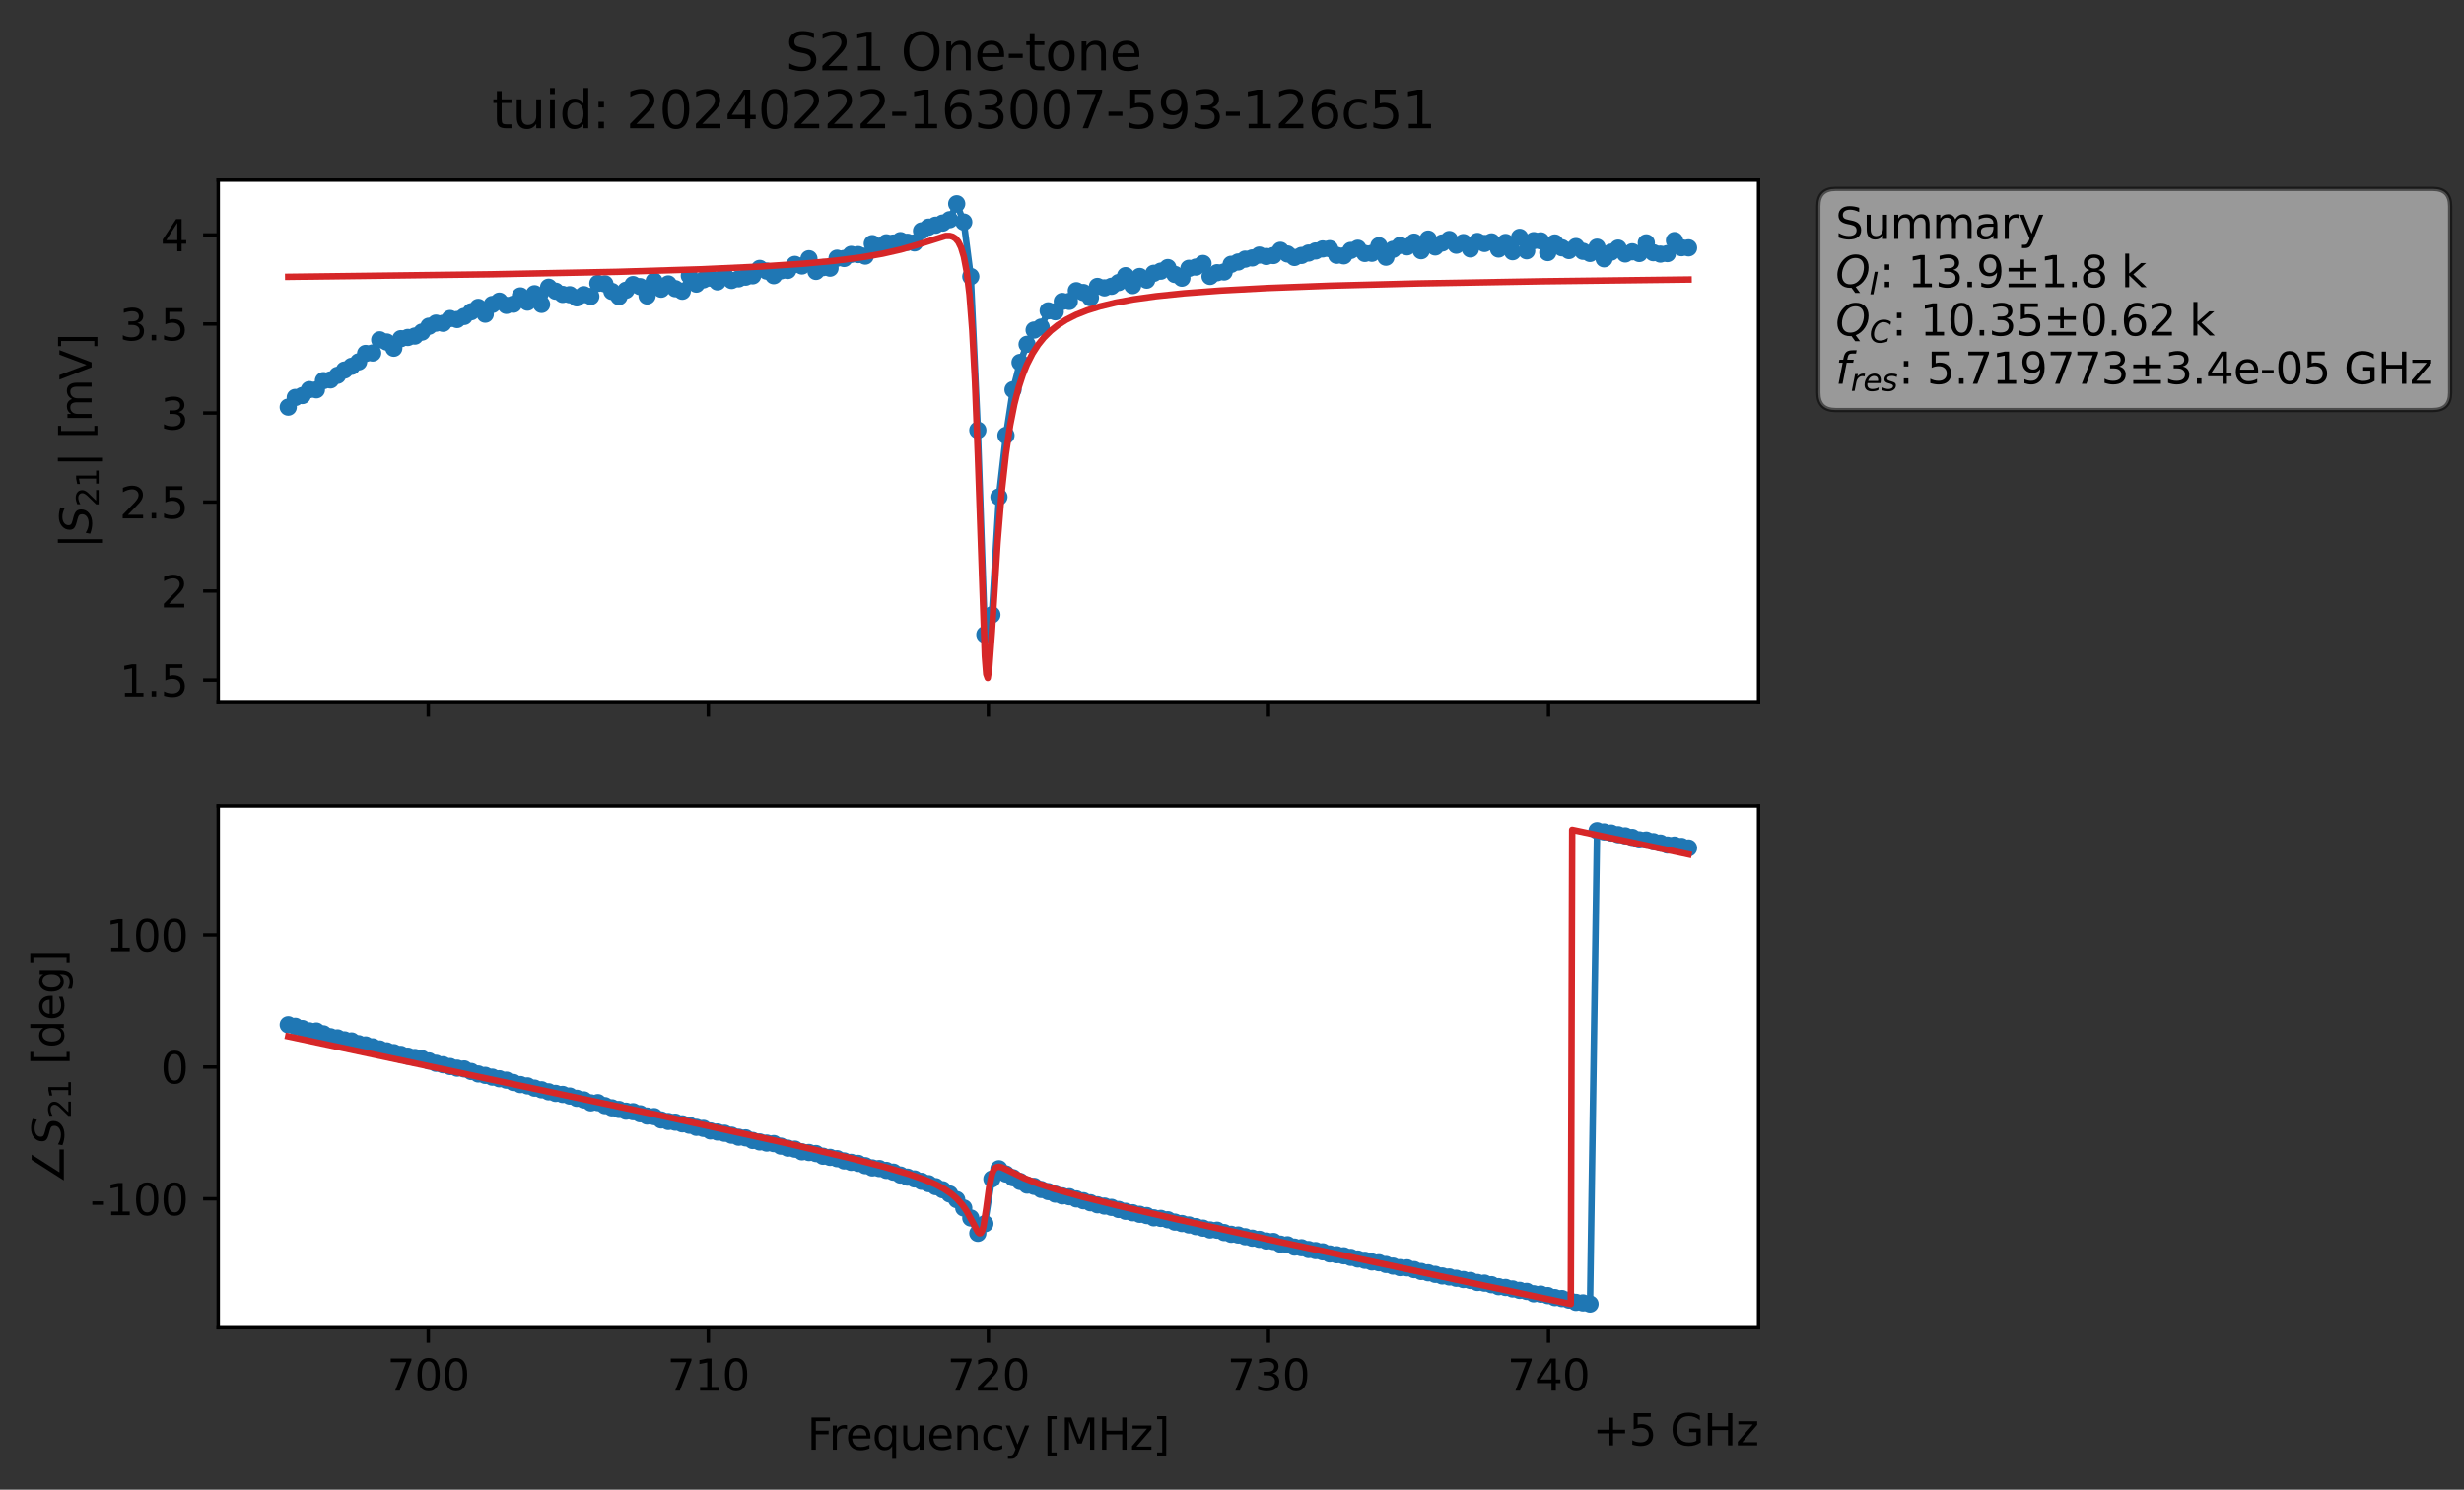 <?xml version="1.0" encoding="utf-8" standalone="no"?>
<!DOCTYPE svg PUBLIC "-//W3C//DTD SVG 1.1//EN"
  "http://www.w3.org/Graphics/SVG/1.1/DTD/svg11.dtd">
<svg xmlns:xlink="http://www.w3.org/1999/xlink" width="571.271pt" height="345.428pt" viewBox="0 0 571.271 345.428" xmlns="http://www.w3.org/2000/svg" version="1.1">
 <rect x="0" y="0" width="571.271" height="345.428" fill="#333333" stroke="none"/>
 <defs>
  <style type="text/css">*{stroke-linejoin: round; stroke-linecap: butt}</style>
 </defs>
 <g id="figure_1">
  <g id="patch_1">
   <path d="M 0 345.428 
L 571.271 345.428 
L 571.271 -0 
L 0 -0 
L 0 345.428 
z
" style="fill: none; opacity: 0"/>
  </g>
  <g id="axes_1">
   <g id="patch_2">
    <path d="M 50.595 162.72 
L 407.715 162.72 
L 407.715 41.76 
L 50.595 41.76 
z
" style="fill: #ffffff"/>
   </g>
   <g id="matplotlib.axis_1">
    <g id="xtick_1">
     <g id="line2d_1">
      <defs>
       <path id="mf05ea4e615" d="M 0 0 
L 0 3.5 
" style="stroke: #000000; stroke-width: 0.8"/>
      </defs>
      <g>
       <use xlink:href="#mf05ea4e615" x="99.293" y="162.72" style="stroke: #000000; stroke-width: 0.8"/>
      </g>
     </g>
    </g>
    <g id="xtick_2">
     <g id="line2d_2">
      <g>
       <use xlink:href="#mf05ea4e615" x="164.224" y="162.72" style="stroke: #000000; stroke-width: 0.8"/>
      </g>
     </g>
    </g>
    <g id="xtick_3">
     <g id="line2d_3">
      <g>
       <use xlink:href="#mf05ea4e615" x="229.155" y="162.72" style="stroke: #000000; stroke-width: 0.8"/>
      </g>
     </g>
    </g>
    <g id="xtick_4">
     <g id="line2d_4">
      <g>
       <use xlink:href="#mf05ea4e615" x="294.086" y="162.72" style="stroke: #000000; stroke-width: 0.8"/>
      </g>
     </g>
    </g>
    <g id="xtick_5">
     <g id="line2d_5">
      <g>
       <use xlink:href="#mf05ea4e615" x="359.017" y="162.72" style="stroke: #000000; stroke-width: 0.8"/>
      </g>
     </g>
    </g>
   </g>
   <g id="matplotlib.axis_2">
    <g id="ytick_1">
     <g id="line2d_6">
      <defs>
       <path id="me2a0a3d29e" d="M 0 0 
L -3.5 0 
" style="stroke: #000000; stroke-width: 0.8"/>
      </defs>
      <g>
       <use xlink:href="#me2a0a3d29e" x="50.595" y="157.71" style="stroke: #000000; stroke-width: 0.8"/>
      </g>
     </g>
     <g id="text_1">
      <!-- 1.5 -->
      <g transform="translate(27.692 161.509) scale(0.1 -0.1)">
       <defs>
        <path id="DejaVuSans-31" d="M 794 531 
L 1825 531 
L 1825 4091 
L 703 3866 
L 703 4441 
L 1819 4666 
L 2450 4666 
L 2450 531 
L 3481 531 
L 3481 0 
L 794 0 
L 794 531 
z
" transform="scale(0.016)"/>
        <path id="DejaVuSans-2e" d="M 684 794 
L 1344 794 
L 1344 0 
L 684 0 
L 684 794 
z
" transform="scale(0.016)"/>
        <path id="DejaVuSans-35" d="M 691 4666 
L 3169 4666 
L 3169 4134 
L 1269 4134 
L 1269 2991 
Q 1406 3038 1543 3061 
Q 1681 3084 1819 3084 
Q 2600 3084 3056 2656 
Q 3513 2228 3513 1497 
Q 3513 744 3044 326 
Q 2575 -91 1722 -91 
Q 1428 -91 1123 -41 
Q 819 9 494 109 
L 494 744 
Q 775 591 1075 516 
Q 1375 441 1709 441 
Q 2250 441 2565 725 
Q 2881 1009 2881 1497 
Q 2881 1984 2565 2268 
Q 2250 2553 1709 2553 
Q 1456 2553 1204 2497 
Q 953 2441 691 2322 
L 691 4666 
z
" transform="scale(0.016)"/>
       </defs>
       <use xlink:href="#DejaVuSans-31"/>
       <use xlink:href="#DejaVuSans-2e" x="63.623"/>
       <use xlink:href="#DejaVuSans-35" x="95.41"/>
      </g>
     </g>
    </g>
    <g id="ytick_2">
     <g id="line2d_7">
      <g>
       <use xlink:href="#me2a0a3d29e" x="50.595" y="137.063" style="stroke: #000000; stroke-width: 0.8"/>
      </g>
     </g>
     <g id="text_2">
      <!-- 2 -->
      <g transform="translate(37.233 140.863) scale(0.1 -0.1)">
       <defs>
        <path id="DejaVuSans-32" d="M 1228 531 
L 3431 531 
L 3431 0 
L 469 0 
L 469 531 
Q 828 903 1448 1529 
Q 2069 2156 2228 2338 
Q 2531 2678 2651 2914 
Q 2772 3150 2772 3378 
Q 2772 3750 2511 3984 
Q 2250 4219 1831 4219 
Q 1534 4219 1204 4116 
Q 875 4013 500 3803 
L 500 4441 
Q 881 4594 1212 4672 
Q 1544 4750 1819 4750 
Q 2544 4750 2975 4387 
Q 3406 4025 3406 3419 
Q 3406 3131 3298 2873 
Q 3191 2616 2906 2266 
Q 2828 2175 2409 1742 
Q 1991 1309 1228 531 
z
" transform="scale(0.016)"/>
       </defs>
       <use xlink:href="#DejaVuSans-32"/>
      </g>
     </g>
    </g>
    <g id="ytick_3">
     <g id="line2d_8">
      <g>
       <use xlink:href="#me2a0a3d29e" x="50.595" y="116.417" style="stroke: #000000; stroke-width: 0.8"/>
      </g>
     </g>
     <g id="text_3">
      <!-- 2.5 -->
      <g transform="translate(27.692 120.216) scale(0.1 -0.1)">
       <use xlink:href="#DejaVuSans-32"/>
       <use xlink:href="#DejaVuSans-2e" x="63.623"/>
       <use xlink:href="#DejaVuSans-35" x="95.41"/>
      </g>
     </g>
    </g>
    <g id="ytick_4">
     <g id="line2d_9">
      <g>
       <use xlink:href="#me2a0a3d29e" x="50.595" y="95.77" style="stroke: #000000; stroke-width: 0.8"/>
      </g>
     </g>
     <g id="text_4">
      <!-- 3 -->
      <g transform="translate(37.233 99.57) scale(0.1 -0.1)">
       <defs>
        <path id="DejaVuSans-33" d="M 2597 2516 
Q 3050 2419 3304 2112 
Q 3559 1806 3559 1356 
Q 3559 666 3084 287 
Q 2609 -91 1734 -91 
Q 1441 -91 1130 -33 
Q 819 25 488 141 
L 488 750 
Q 750 597 1062 519 
Q 1375 441 1716 441 
Q 2309 441 2620 675 
Q 2931 909 2931 1356 
Q 2931 1769 2642 2001 
Q 2353 2234 1838 2234 
L 1294 2234 
L 1294 2753 
L 1863 2753 
Q 2328 2753 2575 2939 
Q 2822 3125 2822 3475 
Q 2822 3834 2567 4026 
Q 2313 4219 1838 4219 
Q 1578 4219 1281 4162 
Q 984 4106 628 3988 
L 628 4550 
Q 988 4650 1302 4700 
Q 1616 4750 1894 4750 
Q 2613 4750 3031 4423 
Q 3450 4097 3450 3541 
Q 3450 3153 3228 2886 
Q 3006 2619 2597 2516 
z
" transform="scale(0.016)"/>
       </defs>
       <use xlink:href="#DejaVuSans-33"/>
      </g>
     </g>
    </g>
    <g id="ytick_5">
     <g id="line2d_10">
      <g>
       <use xlink:href="#me2a0a3d29e" x="50.595" y="75.124" style="stroke: #000000; stroke-width: 0.8"/>
      </g>
     </g>
     <g id="text_5">
      <!-- 3.5 -->
      <g transform="translate(27.692 78.923) scale(0.1 -0.1)">
       <use xlink:href="#DejaVuSans-33"/>
       <use xlink:href="#DejaVuSans-2e" x="63.623"/>
       <use xlink:href="#DejaVuSans-35" x="95.41"/>
      </g>
     </g>
    </g>
    <g id="ytick_6">
     <g id="line2d_11">
      <g>
       <use xlink:href="#me2a0a3d29e" x="50.595" y="54.478" style="stroke: #000000; stroke-width: 0.8"/>
      </g>
     </g>
     <g id="text_6">
      <!-- 4 -->
      <g transform="translate(37.233 58.277) scale(0.1 -0.1)">
       <defs>
        <path id="DejaVuSans-34" d="M 2419 4116 
L 825 1625 
L 2419 1625 
L 2419 4116 
z
M 2253 4666 
L 3047 4666 
L 3047 1625 
L 3713 1625 
L 3713 1100 
L 3047 1100 
L 3047 0 
L 2419 0 
L 2419 1100 
L 313 1100 
L 313 1709 
L 2253 4666 
z
" transform="scale(0.016)"/>
       </defs>
       <use xlink:href="#DejaVuSans-34"/>
      </g>
     </g>
    </g>
    <g id="text_7">
     <!-- $|S_{21}|$ [mV] -->
     <g transform="translate(21.292 127.19) rotate(-90) scale(0.1 -0.1)">
      <defs>
       <path id="DejaVuSans-7c" d="M 1344 4891 
L 1344 -1509 
L 813 -1509 
L 813 4891 
L 1344 4891 
z
" transform="scale(0.016)"/>
       <path id="DejaVuSans-Oblique-53" d="M 3859 4513 
L 3738 3897 
Q 3422 4066 3111 4152 
Q 2800 4238 2509 4238 
Q 1944 4238 1609 3991 
Q 1275 3744 1275 3334 
Q 1275 3109 1398 2989 
Q 1522 2869 2034 2731 
L 2413 2638 
Q 3053 2472 3303 2217 
Q 3553 1963 3553 1503 
Q 3553 797 2998 353 
Q 2444 -91 1538 -91 
Q 1166 -91 791 -17 
Q 416 56 38 206 
L 166 856 
Q 513 641 861 531 
Q 1209 422 1556 422 
Q 2147 422 2503 684 
Q 2859 947 2859 1369 
Q 2859 1650 2717 1795 
Q 2575 1941 2106 2059 
L 1728 2156 
Q 1081 2325 845 2545 
Q 609 2766 609 3163 
Q 609 3859 1145 4304 
Q 1681 4750 2541 4750 
Q 2875 4750 3203 4690 
Q 3531 4631 3859 4513 
z
" transform="scale(0.016)"/>
       <path id="DejaVuSans-20" transform="scale(0.016)"/>
       <path id="DejaVuSans-5b" d="M 550 4863 
L 1875 4863 
L 1875 4416 
L 1125 4416 
L 1125 -397 
L 1875 -397 
L 1875 -844 
L 550 -844 
L 550 4863 
z
" transform="scale(0.016)"/>
       <path id="DejaVuSans-6d" d="M 3328 2828 
Q 3544 3216 3844 3400 
Q 4144 3584 4550 3584 
Q 5097 3584 5394 3201 
Q 5691 2819 5691 2113 
L 5691 0 
L 5113 0 
L 5113 2094 
Q 5113 2597 4934 2840 
Q 4756 3084 4391 3084 
Q 3944 3084 3684 2787 
Q 3425 2491 3425 1978 
L 3425 0 
L 2847 0 
L 2847 2094 
Q 2847 2600 2669 2842 
Q 2491 3084 2119 3084 
Q 1678 3084 1418 2786 
Q 1159 2488 1159 1978 
L 1159 0 
L 581 0 
L 581 3500 
L 1159 3500 
L 1159 2956 
Q 1356 3278 1631 3431 
Q 1906 3584 2284 3584 
Q 2666 3584 2933 3390 
Q 3200 3197 3328 2828 
z
" transform="scale(0.016)"/>
       <path id="DejaVuSans-56" d="M 1831 0 
L 50 4666 
L 709 4666 
L 2188 738 
L 3669 4666 
L 4325 4666 
L 2547 0 
L 1831 0 
z
" transform="scale(0.016)"/>
       <path id="DejaVuSans-5d" d="M 1947 4863 
L 1947 -844 
L 622 -844 
L 622 -397 
L 1369 -397 
L 1369 4416 
L 622 4416 
L 622 4863 
L 1947 4863 
z
" transform="scale(0.016)"/>
      </defs>
      <use xlink:href="#DejaVuSans-7c" transform="translate(0 0.578)"/>
      <use xlink:href="#DejaVuSans-Oblique-53" transform="translate(33.691 0.578)"/>
      <use xlink:href="#DejaVuSans-32" transform="translate(97.168 -15.828) scale(0.7)"/>
      <use xlink:href="#DejaVuSans-31" transform="translate(141.704 -15.828) scale(0.7)"/>
      <use xlink:href="#DejaVuSans-7c" transform="translate(188.975 0.578)"/>
      <use xlink:href="#DejaVuSans-20" transform="translate(222.666 0.578)"/>
      <use xlink:href="#DejaVuSans-5b" transform="translate(254.453 0.578)"/>
      <use xlink:href="#DejaVuSans-6d" transform="translate(293.467 0.578)"/>
      <use xlink:href="#DejaVuSans-56" transform="translate(390.879 0.578)"/>
      <use xlink:href="#DejaVuSans-5d" transform="translate(459.287 0.578)"/>
     </g>
    </g>
   </g>
   <g id="line2d_12">
    <path d="M 66.828 94.401 
L 68.459 92.162 
L 70.091 91.719 
L 71.722 90.344 
L 73.354 90.383 
L 74.985 88.263 
L 76.617 88.093 
L 78.248 87.028 
L 79.879 85.806 
L 81.511 84.943 
L 83.142 83.901 
L 84.774 81.959 
L 86.405 81.854 
L 88.037 78.802 
L 89.668 79.304 
L 91.299 80.742 
L 92.931 78.538 
L 96.194 77.93 
L 97.825 77.007 
L 99.457 75.645 
L 101.088 74.931 
L 102.719 74.966 
L 104.351 73.863 
L 105.982 74.091 
L 107.614 73.38 
L 110.877 71.274 
L 112.508 72.853 
L 114.14 70.607 
L 115.771 69.827 
L 117.402 70.816 
L 119.034 70.542 
L 120.665 68.616 
L 122.297 70.061 
L 123.928 68.114 
L 125.56 70.587 
L 127.191 66.602 
L 128.822 67.515 
L 130.454 68.267 
L 132.085 68.339 
L 133.717 69.072 
L 135.348 68.329 
L 136.98 68.736 
L 138.611 65.712 
L 140.242 65.822 
L 141.874 67.582 
L 143.505 68.782 
L 145.137 67.298 
L 146.768 65.993 
L 148.4 66.466 
L 150.031 68.627 
L 151.662 65.19 
L 153.294 67.056 
L 154.925 65.841 
L 156.557 66.937 
L 158.188 67.527 
L 159.82 63.932 
L 161.451 65.881 
L 163.082 64.882 
L 164.714 64.483 
L 166.345 65.36 
L 167.977 63.821 
L 169.608 65.029 
L 174.502 63.954 
L 176.134 62.246 
L 177.765 62.863 
L 179.397 63.92 
L 181.028 62.808 
L 182.66 62.708 
L 184.291 61.318 
L 185.922 61.677 
L 187.554 59.998 
L 189.185 62.933 
L 190.817 62.047 
L 192.448 62.182 
L 194.08 59.877 
L 195.711 59.936 
L 197.342 58.992 
L 198.974 59.036 
L 200.605 59.39 
L 202.237 56.491 
L 203.868 57.155 
L 205.5 56.3 
L 207.131 56.362 
L 208.762 55.792 
L 210.394 56.177 
L 212.025 56.325 
L 213.657 53.54 
L 215.288 52.672 
L 218.551 51.729 
L 220.182 50.948 
L 221.814 47.258 
L 223.445 51.489 
L 225.077 64.127 
L 226.708 99.758 
L 228.34 147.152 
L 229.971 142.566 
L 231.602 115.235 
L 233.234 100.966 
L 234.865 90.365 
L 236.497 84.037 
L 238.128 79.841 
L 239.76 76.537 
L 241.391 75.851 
L 243.022 72.073 
L 244.654 72.289 
L 246.285 69.897 
L 247.917 69.895 
L 249.548 67.412 
L 251.18 67.832 
L 252.811 69.036 
L 254.442 66.417 
L 256.074 66.748 
L 257.705 66.385 
L 259.337 65.517 
L 260.968 63.919 
L 262.6 66.224 
L 264.231 64.112 
L 265.862 64.957 
L 267.494 63.379 
L 269.125 62.881 
L 270.757 62.052 
L 272.388 63.643 
L 274.02 64.502 
L 275.651 62.224 
L 277.282 61.937 
L 278.914 61.103 
L 280.545 64.092 
L 282.177 63.241 
L 283.808 63.067 
L 285.44 61.295 
L 287.071 60.756 
L 288.703 60.093 
L 290.334 59.818 
L 291.965 59.155 
L 293.597 59.481 
L 295.228 59.263 
L 296.86 58.048 
L 300.123 59.707 
L 306.648 57.728 
L 308.28 57.667 
L 309.911 59.207 
L 311.543 59.332 
L 313.174 58.072 
L 314.805 57.569 
L 316.437 58.775 
L 318.068 58.737 
L 319.7 56.989 
L 321.331 59.649 
L 322.963 57.824 
L 324.594 56.908 
L 326.225 57.238 
L 327.857 56.143 
L 329.488 58.143 
L 331.12 55.438 
L 332.751 57.27 
L 336.014 55.537 
L 337.645 56.862 
L 339.277 56.248 
L 340.908 57.737 
L 342.54 55.988 
L 344.171 56.459 
L 345.803 56.083 
L 347.434 57.754 
L 349.065 56.224 
L 350.697 58.376 
L 352.328 55.04 
L 353.96 58.159 
L 355.591 55.798 
L 357.223 55.849 
L 358.854 58.574 
L 360.485 56.339 
L 362.117 57.459 
L 363.748 58.101 
L 365.38 57.176 
L 367.011 58.278 
L 368.643 58.774 
L 370.274 57.324 
L 371.905 60.019 
L 373.537 58.478 
L 375.168 57.539 
L 376.8 58.896 
L 378.431 58.392 
L 380.063 58.79 
L 381.694 56.312 
L 383.325 58.606 
L 384.957 58.928 
L 386.588 58.809 
L 388.22 55.779 
L 389.851 57.438 
L 391.483 57.474 
L 391.483 57.474 
" clip-path="url(#pfdf554f0b7)" style="fill: none; stroke: #1f77b4; stroke-width: 1.5; stroke-linecap: square"/>
    <defs>
     <path id="mb9316086d0" d="M 0 1.5 
C 0.398 1.5 0.779 1.342 1.061 1.061 
C 1.342 0.779 1.5 0.398 1.5 0 
C 1.5 -0.398 1.342 -0.779 1.061 -1.061 
C 0.779 -1.342 0.398 -1.5 0 -1.5 
C -0.398 -1.5 -0.779 -1.342 -1.061 -1.061 
C -1.342 -0.779 -1.5 -0.398 -1.5 0 
C -1.5 0.398 -1.342 0.779 -1.061 1.061 
C -0.779 1.342 -0.398 1.5 0 1.5 
z
" style="stroke: #1f77b4"/>
    </defs>
    <g clip-path="url(#pfdf554f0b7)">
     <use xlink:href="#mb9316086d0" x="66.828" y="94.401" style="fill: #1f77b4; stroke: #1f77b4"/>
     <use xlink:href="#mb9316086d0" x="68.459" y="92.162" style="fill: #1f77b4; stroke: #1f77b4"/>
     <use xlink:href="#mb9316086d0" x="70.091" y="91.719" style="fill: #1f77b4; stroke: #1f77b4"/>
     <use xlink:href="#mb9316086d0" x="71.722" y="90.344" style="fill: #1f77b4; stroke: #1f77b4"/>
     <use xlink:href="#mb9316086d0" x="73.354" y="90.383" style="fill: #1f77b4; stroke: #1f77b4"/>
     <use xlink:href="#mb9316086d0" x="74.985" y="88.263" style="fill: #1f77b4; stroke: #1f77b4"/>
     <use xlink:href="#mb9316086d0" x="76.617" y="88.093" style="fill: #1f77b4; stroke: #1f77b4"/>
     <use xlink:href="#mb9316086d0" x="78.248" y="87.028" style="fill: #1f77b4; stroke: #1f77b4"/>
     <use xlink:href="#mb9316086d0" x="79.879" y="85.806" style="fill: #1f77b4; stroke: #1f77b4"/>
     <use xlink:href="#mb9316086d0" x="81.511" y="84.943" style="fill: #1f77b4; stroke: #1f77b4"/>
     <use xlink:href="#mb9316086d0" x="83.142" y="83.901" style="fill: #1f77b4; stroke: #1f77b4"/>
     <use xlink:href="#mb9316086d0" x="84.774" y="81.959" style="fill: #1f77b4; stroke: #1f77b4"/>
     <use xlink:href="#mb9316086d0" x="86.405" y="81.854" style="fill: #1f77b4; stroke: #1f77b4"/>
     <use xlink:href="#mb9316086d0" x="88.037" y="78.802" style="fill: #1f77b4; stroke: #1f77b4"/>
     <use xlink:href="#mb9316086d0" x="89.668" y="79.304" style="fill: #1f77b4; stroke: #1f77b4"/>
     <use xlink:href="#mb9316086d0" x="91.299" y="80.742" style="fill: #1f77b4; stroke: #1f77b4"/>
     <use xlink:href="#mb9316086d0" x="92.931" y="78.538" style="fill: #1f77b4; stroke: #1f77b4"/>
     <use xlink:href="#mb9316086d0" x="94.562" y="78.253" style="fill: #1f77b4; stroke: #1f77b4"/>
     <use xlink:href="#mb9316086d0" x="96.194" y="77.93" style="fill: #1f77b4; stroke: #1f77b4"/>
     <use xlink:href="#mb9316086d0" x="97.825" y="77.007" style="fill: #1f77b4; stroke: #1f77b4"/>
     <use xlink:href="#mb9316086d0" x="99.457" y="75.645" style="fill: #1f77b4; stroke: #1f77b4"/>
     <use xlink:href="#mb9316086d0" x="101.088" y="74.931" style="fill: #1f77b4; stroke: #1f77b4"/>
     <use xlink:href="#mb9316086d0" x="102.719" y="74.966" style="fill: #1f77b4; stroke: #1f77b4"/>
     <use xlink:href="#mb9316086d0" x="104.351" y="73.863" style="fill: #1f77b4; stroke: #1f77b4"/>
     <use xlink:href="#mb9316086d0" x="105.982" y="74.091" style="fill: #1f77b4; stroke: #1f77b4"/>
     <use xlink:href="#mb9316086d0" x="107.614" y="73.38" style="fill: #1f77b4; stroke: #1f77b4"/>
     <use xlink:href="#mb9316086d0" x="109.245" y="72.289" style="fill: #1f77b4; stroke: #1f77b4"/>
     <use xlink:href="#mb9316086d0" x="110.877" y="71.274" style="fill: #1f77b4; stroke: #1f77b4"/>
     <use xlink:href="#mb9316086d0" x="112.508" y="72.853" style="fill: #1f77b4; stroke: #1f77b4"/>
     <use xlink:href="#mb9316086d0" x="114.14" y="70.607" style="fill: #1f77b4; stroke: #1f77b4"/>
     <use xlink:href="#mb9316086d0" x="115.771" y="69.827" style="fill: #1f77b4; stroke: #1f77b4"/>
     <use xlink:href="#mb9316086d0" x="117.402" y="70.816" style="fill: #1f77b4; stroke: #1f77b4"/>
     <use xlink:href="#mb9316086d0" x="119.034" y="70.542" style="fill: #1f77b4; stroke: #1f77b4"/>
     <use xlink:href="#mb9316086d0" x="120.665" y="68.616" style="fill: #1f77b4; stroke: #1f77b4"/>
     <use xlink:href="#mb9316086d0" x="122.297" y="70.061" style="fill: #1f77b4; stroke: #1f77b4"/>
     <use xlink:href="#mb9316086d0" x="123.928" y="68.114" style="fill: #1f77b4; stroke: #1f77b4"/>
     <use xlink:href="#mb9316086d0" x="125.56" y="70.587" style="fill: #1f77b4; stroke: #1f77b4"/>
     <use xlink:href="#mb9316086d0" x="127.191" y="66.602" style="fill: #1f77b4; stroke: #1f77b4"/>
     <use xlink:href="#mb9316086d0" x="128.822" y="67.515" style="fill: #1f77b4; stroke: #1f77b4"/>
     <use xlink:href="#mb9316086d0" x="130.454" y="68.267" style="fill: #1f77b4; stroke: #1f77b4"/>
     <use xlink:href="#mb9316086d0" x="132.085" y="68.339" style="fill: #1f77b4; stroke: #1f77b4"/>
     <use xlink:href="#mb9316086d0" x="133.717" y="69.072" style="fill: #1f77b4; stroke: #1f77b4"/>
     <use xlink:href="#mb9316086d0" x="135.348" y="68.329" style="fill: #1f77b4; stroke: #1f77b4"/>
     <use xlink:href="#mb9316086d0" x="136.98" y="68.736" style="fill: #1f77b4; stroke: #1f77b4"/>
     <use xlink:href="#mb9316086d0" x="138.611" y="65.712" style="fill: #1f77b4; stroke: #1f77b4"/>
     <use xlink:href="#mb9316086d0" x="140.242" y="65.822" style="fill: #1f77b4; stroke: #1f77b4"/>
     <use xlink:href="#mb9316086d0" x="141.874" y="67.582" style="fill: #1f77b4; stroke: #1f77b4"/>
     <use xlink:href="#mb9316086d0" x="143.505" y="68.782" style="fill: #1f77b4; stroke: #1f77b4"/>
     <use xlink:href="#mb9316086d0" x="145.137" y="67.298" style="fill: #1f77b4; stroke: #1f77b4"/>
     <use xlink:href="#mb9316086d0" x="146.768" y="65.993" style="fill: #1f77b4; stroke: #1f77b4"/>
     <use xlink:href="#mb9316086d0" x="148.4" y="66.466" style="fill: #1f77b4; stroke: #1f77b4"/>
     <use xlink:href="#mb9316086d0" x="150.031" y="68.627" style="fill: #1f77b4; stroke: #1f77b4"/>
     <use xlink:href="#mb9316086d0" x="151.662" y="65.19" style="fill: #1f77b4; stroke: #1f77b4"/>
     <use xlink:href="#mb9316086d0" x="153.294" y="67.056" style="fill: #1f77b4; stroke: #1f77b4"/>
     <use xlink:href="#mb9316086d0" x="154.925" y="65.841" style="fill: #1f77b4; stroke: #1f77b4"/>
     <use xlink:href="#mb9316086d0" x="156.557" y="66.937" style="fill: #1f77b4; stroke: #1f77b4"/>
     <use xlink:href="#mb9316086d0" x="158.188" y="67.527" style="fill: #1f77b4; stroke: #1f77b4"/>
     <use xlink:href="#mb9316086d0" x="159.82" y="63.932" style="fill: #1f77b4; stroke: #1f77b4"/>
     <use xlink:href="#mb9316086d0" x="161.451" y="65.881" style="fill: #1f77b4; stroke: #1f77b4"/>
     <use xlink:href="#mb9316086d0" x="163.082" y="64.882" style="fill: #1f77b4; stroke: #1f77b4"/>
     <use xlink:href="#mb9316086d0" x="164.714" y="64.483" style="fill: #1f77b4; stroke: #1f77b4"/>
     <use xlink:href="#mb9316086d0" x="166.345" y="65.36" style="fill: #1f77b4; stroke: #1f77b4"/>
     <use xlink:href="#mb9316086d0" x="167.977" y="63.821" style="fill: #1f77b4; stroke: #1f77b4"/>
     <use xlink:href="#mb9316086d0" x="169.608" y="65.029" style="fill: #1f77b4; stroke: #1f77b4"/>
     <use xlink:href="#mb9316086d0" x="171.24" y="64.656" style="fill: #1f77b4; stroke: #1f77b4"/>
     <use xlink:href="#mb9316086d0" x="172.871" y="64.262" style="fill: #1f77b4; stroke: #1f77b4"/>
     <use xlink:href="#mb9316086d0" x="174.502" y="63.954" style="fill: #1f77b4; stroke: #1f77b4"/>
     <use xlink:href="#mb9316086d0" x="176.134" y="62.246" style="fill: #1f77b4; stroke: #1f77b4"/>
     <use xlink:href="#mb9316086d0" x="177.765" y="62.863" style="fill: #1f77b4; stroke: #1f77b4"/>
     <use xlink:href="#mb9316086d0" x="179.397" y="63.92" style="fill: #1f77b4; stroke: #1f77b4"/>
     <use xlink:href="#mb9316086d0" x="181.028" y="62.808" style="fill: #1f77b4; stroke: #1f77b4"/>
     <use xlink:href="#mb9316086d0" x="182.66" y="62.708" style="fill: #1f77b4; stroke: #1f77b4"/>
     <use xlink:href="#mb9316086d0" x="184.291" y="61.318" style="fill: #1f77b4; stroke: #1f77b4"/>
     <use xlink:href="#mb9316086d0" x="185.922" y="61.677" style="fill: #1f77b4; stroke: #1f77b4"/>
     <use xlink:href="#mb9316086d0" x="187.554" y="59.998" style="fill: #1f77b4; stroke: #1f77b4"/>
     <use xlink:href="#mb9316086d0" x="189.185" y="62.933" style="fill: #1f77b4; stroke: #1f77b4"/>
     <use xlink:href="#mb9316086d0" x="190.817" y="62.047" style="fill: #1f77b4; stroke: #1f77b4"/>
     <use xlink:href="#mb9316086d0" x="192.448" y="62.182" style="fill: #1f77b4; stroke: #1f77b4"/>
     <use xlink:href="#mb9316086d0" x="194.08" y="59.877" style="fill: #1f77b4; stroke: #1f77b4"/>
     <use xlink:href="#mb9316086d0" x="195.711" y="59.936" style="fill: #1f77b4; stroke: #1f77b4"/>
     <use xlink:href="#mb9316086d0" x="197.342" y="58.992" style="fill: #1f77b4; stroke: #1f77b4"/>
     <use xlink:href="#mb9316086d0" x="198.974" y="59.036" style="fill: #1f77b4; stroke: #1f77b4"/>
     <use xlink:href="#mb9316086d0" x="200.605" y="59.39" style="fill: #1f77b4; stroke: #1f77b4"/>
     <use xlink:href="#mb9316086d0" x="202.237" y="56.491" style="fill: #1f77b4; stroke: #1f77b4"/>
     <use xlink:href="#mb9316086d0" x="203.868" y="57.155" style="fill: #1f77b4; stroke: #1f77b4"/>
     <use xlink:href="#mb9316086d0" x="205.5" y="56.3" style="fill: #1f77b4; stroke: #1f77b4"/>
     <use xlink:href="#mb9316086d0" x="207.131" y="56.362" style="fill: #1f77b4; stroke: #1f77b4"/>
     <use xlink:href="#mb9316086d0" x="208.762" y="55.792" style="fill: #1f77b4; stroke: #1f77b4"/>
     <use xlink:href="#mb9316086d0" x="210.394" y="56.177" style="fill: #1f77b4; stroke: #1f77b4"/>
     <use xlink:href="#mb9316086d0" x="212.025" y="56.325" style="fill: #1f77b4; stroke: #1f77b4"/>
     <use xlink:href="#mb9316086d0" x="213.657" y="53.54" style="fill: #1f77b4; stroke: #1f77b4"/>
     <use xlink:href="#mb9316086d0" x="215.288" y="52.672" style="fill: #1f77b4; stroke: #1f77b4"/>
     <use xlink:href="#mb9316086d0" x="216.92" y="52.222" style="fill: #1f77b4; stroke: #1f77b4"/>
     <use xlink:href="#mb9316086d0" x="218.551" y="51.729" style="fill: #1f77b4; stroke: #1f77b4"/>
     <use xlink:href="#mb9316086d0" x="220.182" y="50.948" style="fill: #1f77b4; stroke: #1f77b4"/>
     <use xlink:href="#mb9316086d0" x="221.814" y="47.258" style="fill: #1f77b4; stroke: #1f77b4"/>
     <use xlink:href="#mb9316086d0" x="223.445" y="51.489" style="fill: #1f77b4; stroke: #1f77b4"/>
     <use xlink:href="#mb9316086d0" x="225.077" y="64.127" style="fill: #1f77b4; stroke: #1f77b4"/>
     <use xlink:href="#mb9316086d0" x="226.708" y="99.758" style="fill: #1f77b4; stroke: #1f77b4"/>
     <use xlink:href="#mb9316086d0" x="228.34" y="147.152" style="fill: #1f77b4; stroke: #1f77b4"/>
     <use xlink:href="#mb9316086d0" x="229.971" y="142.566" style="fill: #1f77b4; stroke: #1f77b4"/>
     <use xlink:href="#mb9316086d0" x="231.602" y="115.235" style="fill: #1f77b4; stroke: #1f77b4"/>
     <use xlink:href="#mb9316086d0" x="233.234" y="100.966" style="fill: #1f77b4; stroke: #1f77b4"/>
     <use xlink:href="#mb9316086d0" x="234.865" y="90.365" style="fill: #1f77b4; stroke: #1f77b4"/>
     <use xlink:href="#mb9316086d0" x="236.497" y="84.037" style="fill: #1f77b4; stroke: #1f77b4"/>
     <use xlink:href="#mb9316086d0" x="238.128" y="79.841" style="fill: #1f77b4; stroke: #1f77b4"/>
     <use xlink:href="#mb9316086d0" x="239.76" y="76.537" style="fill: #1f77b4; stroke: #1f77b4"/>
     <use xlink:href="#mb9316086d0" x="241.391" y="75.851" style="fill: #1f77b4; stroke: #1f77b4"/>
     <use xlink:href="#mb9316086d0" x="243.022" y="72.073" style="fill: #1f77b4; stroke: #1f77b4"/>
     <use xlink:href="#mb9316086d0" x="244.654" y="72.289" style="fill: #1f77b4; stroke: #1f77b4"/>
     <use xlink:href="#mb9316086d0" x="246.285" y="69.897" style="fill: #1f77b4; stroke: #1f77b4"/>
     <use xlink:href="#mb9316086d0" x="247.917" y="69.895" style="fill: #1f77b4; stroke: #1f77b4"/>
     <use xlink:href="#mb9316086d0" x="249.548" y="67.412" style="fill: #1f77b4; stroke: #1f77b4"/>
     <use xlink:href="#mb9316086d0" x="251.18" y="67.832" style="fill: #1f77b4; stroke: #1f77b4"/>
     <use xlink:href="#mb9316086d0" x="252.811" y="69.036" style="fill: #1f77b4; stroke: #1f77b4"/>
     <use xlink:href="#mb9316086d0" x="254.442" y="66.417" style="fill: #1f77b4; stroke: #1f77b4"/>
     <use xlink:href="#mb9316086d0" x="256.074" y="66.748" style="fill: #1f77b4; stroke: #1f77b4"/>
     <use xlink:href="#mb9316086d0" x="257.705" y="66.385" style="fill: #1f77b4; stroke: #1f77b4"/>
     <use xlink:href="#mb9316086d0" x="259.337" y="65.517" style="fill: #1f77b4; stroke: #1f77b4"/>
     <use xlink:href="#mb9316086d0" x="260.968" y="63.919" style="fill: #1f77b4; stroke: #1f77b4"/>
     <use xlink:href="#mb9316086d0" x="262.6" y="66.224" style="fill: #1f77b4; stroke: #1f77b4"/>
     <use xlink:href="#mb9316086d0" x="264.231" y="64.112" style="fill: #1f77b4; stroke: #1f77b4"/>
     <use xlink:href="#mb9316086d0" x="265.862" y="64.957" style="fill: #1f77b4; stroke: #1f77b4"/>
     <use xlink:href="#mb9316086d0" x="267.494" y="63.379" style="fill: #1f77b4; stroke: #1f77b4"/>
     <use xlink:href="#mb9316086d0" x="269.125" y="62.881" style="fill: #1f77b4; stroke: #1f77b4"/>
     <use xlink:href="#mb9316086d0" x="270.757" y="62.052" style="fill: #1f77b4; stroke: #1f77b4"/>
     <use xlink:href="#mb9316086d0" x="272.388" y="63.643" style="fill: #1f77b4; stroke: #1f77b4"/>
     <use xlink:href="#mb9316086d0" x="274.02" y="64.502" style="fill: #1f77b4; stroke: #1f77b4"/>
     <use xlink:href="#mb9316086d0" x="275.651" y="62.224" style="fill: #1f77b4; stroke: #1f77b4"/>
     <use xlink:href="#mb9316086d0" x="277.282" y="61.937" style="fill: #1f77b4; stroke: #1f77b4"/>
     <use xlink:href="#mb9316086d0" x="278.914" y="61.103" style="fill: #1f77b4; stroke: #1f77b4"/>
     <use xlink:href="#mb9316086d0" x="280.545" y="64.092" style="fill: #1f77b4; stroke: #1f77b4"/>
     <use xlink:href="#mb9316086d0" x="282.177" y="63.241" style="fill: #1f77b4; stroke: #1f77b4"/>
     <use xlink:href="#mb9316086d0" x="283.808" y="63.067" style="fill: #1f77b4; stroke: #1f77b4"/>
     <use xlink:href="#mb9316086d0" x="285.44" y="61.295" style="fill: #1f77b4; stroke: #1f77b4"/>
     <use xlink:href="#mb9316086d0" x="287.071" y="60.756" style="fill: #1f77b4; stroke: #1f77b4"/>
     <use xlink:href="#mb9316086d0" x="288.703" y="60.093" style="fill: #1f77b4; stroke: #1f77b4"/>
     <use xlink:href="#mb9316086d0" x="290.334" y="59.818" style="fill: #1f77b4; stroke: #1f77b4"/>
     <use xlink:href="#mb9316086d0" x="291.965" y="59.155" style="fill: #1f77b4; stroke: #1f77b4"/>
     <use xlink:href="#mb9316086d0" x="293.597" y="59.481" style="fill: #1f77b4; stroke: #1f77b4"/>
     <use xlink:href="#mb9316086d0" x="295.228" y="59.263" style="fill: #1f77b4; stroke: #1f77b4"/>
     <use xlink:href="#mb9316086d0" x="296.86" y="58.048" style="fill: #1f77b4; stroke: #1f77b4"/>
     <use xlink:href="#mb9316086d0" x="298.491" y="58.897" style="fill: #1f77b4; stroke: #1f77b4"/>
     <use xlink:href="#mb9316086d0" x="300.123" y="59.707" style="fill: #1f77b4; stroke: #1f77b4"/>
     <use xlink:href="#mb9316086d0" x="301.754" y="59.238" style="fill: #1f77b4; stroke: #1f77b4"/>
     <use xlink:href="#mb9316086d0" x="303.385" y="58.684" style="fill: #1f77b4; stroke: #1f77b4"/>
     <use xlink:href="#mb9316086d0" x="305.017" y="58.2" style="fill: #1f77b4; stroke: #1f77b4"/>
     <use xlink:href="#mb9316086d0" x="306.648" y="57.728" style="fill: #1f77b4; stroke: #1f77b4"/>
     <use xlink:href="#mb9316086d0" x="308.28" y="57.667" style="fill: #1f77b4; stroke: #1f77b4"/>
     <use xlink:href="#mb9316086d0" x="309.911" y="59.207" style="fill: #1f77b4; stroke: #1f77b4"/>
     <use xlink:href="#mb9316086d0" x="311.543" y="59.332" style="fill: #1f77b4; stroke: #1f77b4"/>
     <use xlink:href="#mb9316086d0" x="313.174" y="58.072" style="fill: #1f77b4; stroke: #1f77b4"/>
     <use xlink:href="#mb9316086d0" x="314.805" y="57.569" style="fill: #1f77b4; stroke: #1f77b4"/>
     <use xlink:href="#mb9316086d0" x="316.437" y="58.775" style="fill: #1f77b4; stroke: #1f77b4"/>
     <use xlink:href="#mb9316086d0" x="318.068" y="58.737" style="fill: #1f77b4; stroke: #1f77b4"/>
     <use xlink:href="#mb9316086d0" x="319.7" y="56.989" style="fill: #1f77b4; stroke: #1f77b4"/>
     <use xlink:href="#mb9316086d0" x="321.331" y="59.649" style="fill: #1f77b4; stroke: #1f77b4"/>
     <use xlink:href="#mb9316086d0" x="322.963" y="57.824" style="fill: #1f77b4; stroke: #1f77b4"/>
     <use xlink:href="#mb9316086d0" x="324.594" y="56.908" style="fill: #1f77b4; stroke: #1f77b4"/>
     <use xlink:href="#mb9316086d0" x="326.225" y="57.238" style="fill: #1f77b4; stroke: #1f77b4"/>
     <use xlink:href="#mb9316086d0" x="327.857" y="56.143" style="fill: #1f77b4; stroke: #1f77b4"/>
     <use xlink:href="#mb9316086d0" x="329.488" y="58.143" style="fill: #1f77b4; stroke: #1f77b4"/>
     <use xlink:href="#mb9316086d0" x="331.12" y="55.438" style="fill: #1f77b4; stroke: #1f77b4"/>
     <use xlink:href="#mb9316086d0" x="332.751" y="57.27" style="fill: #1f77b4; stroke: #1f77b4"/>
     <use xlink:href="#mb9316086d0" x="334.383" y="56.341" style="fill: #1f77b4; stroke: #1f77b4"/>
     <use xlink:href="#mb9316086d0" x="336.014" y="55.537" style="fill: #1f77b4; stroke: #1f77b4"/>
     <use xlink:href="#mb9316086d0" x="337.645" y="56.862" style="fill: #1f77b4; stroke: #1f77b4"/>
     <use xlink:href="#mb9316086d0" x="339.277" y="56.248" style="fill: #1f77b4; stroke: #1f77b4"/>
     <use xlink:href="#mb9316086d0" x="340.908" y="57.737" style="fill: #1f77b4; stroke: #1f77b4"/>
     <use xlink:href="#mb9316086d0" x="342.54" y="55.988" style="fill: #1f77b4; stroke: #1f77b4"/>
     <use xlink:href="#mb9316086d0" x="344.171" y="56.459" style="fill: #1f77b4; stroke: #1f77b4"/>
     <use xlink:href="#mb9316086d0" x="345.803" y="56.083" style="fill: #1f77b4; stroke: #1f77b4"/>
     <use xlink:href="#mb9316086d0" x="347.434" y="57.754" style="fill: #1f77b4; stroke: #1f77b4"/>
     <use xlink:href="#mb9316086d0" x="349.065" y="56.224" style="fill: #1f77b4; stroke: #1f77b4"/>
     <use xlink:href="#mb9316086d0" x="350.697" y="58.376" style="fill: #1f77b4; stroke: #1f77b4"/>
     <use xlink:href="#mb9316086d0" x="352.328" y="55.04" style="fill: #1f77b4; stroke: #1f77b4"/>
     <use xlink:href="#mb9316086d0" x="353.96" y="58.159" style="fill: #1f77b4; stroke: #1f77b4"/>
     <use xlink:href="#mb9316086d0" x="355.591" y="55.798" style="fill: #1f77b4; stroke: #1f77b4"/>
     <use xlink:href="#mb9316086d0" x="357.223" y="55.849" style="fill: #1f77b4; stroke: #1f77b4"/>
     <use xlink:href="#mb9316086d0" x="358.854" y="58.574" style="fill: #1f77b4; stroke: #1f77b4"/>
     <use xlink:href="#mb9316086d0" x="360.485" y="56.339" style="fill: #1f77b4; stroke: #1f77b4"/>
     <use xlink:href="#mb9316086d0" x="362.117" y="57.459" style="fill: #1f77b4; stroke: #1f77b4"/>
     <use xlink:href="#mb9316086d0" x="363.748" y="58.101" style="fill: #1f77b4; stroke: #1f77b4"/>
     <use xlink:href="#mb9316086d0" x="365.38" y="57.176" style="fill: #1f77b4; stroke: #1f77b4"/>
     <use xlink:href="#mb9316086d0" x="367.011" y="58.278" style="fill: #1f77b4; stroke: #1f77b4"/>
     <use xlink:href="#mb9316086d0" x="368.643" y="58.774" style="fill: #1f77b4; stroke: #1f77b4"/>
     <use xlink:href="#mb9316086d0" x="370.274" y="57.324" style="fill: #1f77b4; stroke: #1f77b4"/>
     <use xlink:href="#mb9316086d0" x="371.905" y="60.019" style="fill: #1f77b4; stroke: #1f77b4"/>
     <use xlink:href="#mb9316086d0" x="373.537" y="58.478" style="fill: #1f77b4; stroke: #1f77b4"/>
     <use xlink:href="#mb9316086d0" x="375.168" y="57.539" style="fill: #1f77b4; stroke: #1f77b4"/>
     <use xlink:href="#mb9316086d0" x="376.8" y="58.896" style="fill: #1f77b4; stroke: #1f77b4"/>
     <use xlink:href="#mb9316086d0" x="378.431" y="58.392" style="fill: #1f77b4; stroke: #1f77b4"/>
     <use xlink:href="#mb9316086d0" x="380.063" y="58.79" style="fill: #1f77b4; stroke: #1f77b4"/>
     <use xlink:href="#mb9316086d0" x="381.694" y="56.312" style="fill: #1f77b4; stroke: #1f77b4"/>
     <use xlink:href="#mb9316086d0" x="383.325" y="58.606" style="fill: #1f77b4; stroke: #1f77b4"/>
     <use xlink:href="#mb9316086d0" x="384.957" y="58.928" style="fill: #1f77b4; stroke: #1f77b4"/>
     <use xlink:href="#mb9316086d0" x="386.588" y="58.809" style="fill: #1f77b4; stroke: #1f77b4"/>
     <use xlink:href="#mb9316086d0" x="388.22" y="55.779" style="fill: #1f77b4; stroke: #1f77b4"/>
     <use xlink:href="#mb9316086d0" x="389.851" y="57.438" style="fill: #1f77b4; stroke: #1f77b4"/>
     <use xlink:href="#mb9316086d0" x="391.483" y="57.474" style="fill: #1f77b4; stroke: #1f77b4"/>
    </g>
   </g>
   <g id="line2d_13">
    <path d="M 66.828 64.189 
L 113.95 63.601 
L 143.198 63.029 
L 162.697 62.437 
L 176.346 61.813 
L 186.421 61.139 
L 193.895 60.433 
L 199.745 59.676 
L 204.619 58.834 
L 208.844 57.874 
L 212.419 56.842 
L 219.243 54.714 
L 220.218 54.71 
L 220.868 54.887 
L 221.518 55.296 
L 222.168 56.059 
L 222.818 57.366 
L 223.468 59.51 
L 224.118 62.94 
L 224.768 68.328 
L 225.418 76.601 
L 226.068 88.814 
L 226.718 105.58 
L 228.343 152.192 
L 228.668 156.323 
L 228.993 157.222 
L 229.318 155.299 
L 229.968 146.47 
L 231.268 125.904 
L 232.243 113.998 
L 233.218 105.193 
L 234.192 98.664 
L 235.167 93.732 
L 236.142 89.924 
L 237.117 86.92 
L 238.092 84.503 
L 239.392 81.943 
L 240.692 79.931 
L 241.992 78.313 
L 243.617 76.693 
L 245.242 75.397 
L 247.192 74.151 
L 249.467 73.001 
L 252.066 71.97 
L 254.991 71.061 
L 258.566 70.198 
L 262.791 69.417 
L 267.99 68.69 
L 274.49 68.015 
L 282.939 67.377 
L 293.989 66.785 
L 308.613 66.24 
L 328.762 65.726 
L 357.685 65.227 
L 391.483 64.816 
L 391.483 64.816 
" clip-path="url(#pfdf554f0b7)" style="fill: none; stroke: #d62728; stroke-width: 1.5; stroke-linecap: square"/>
   </g>
   <g id="patch_3">
    <path d="M 50.595 162.72 
L 50.595 41.76 
" style="fill: none; stroke: #000000; stroke-width: 0.8; stroke-linejoin: miter; stroke-linecap: square"/>
   </g>
   <g id="patch_4">
    <path d="M 407.715 162.72 
L 407.715 41.76 
" style="fill: none; stroke: #000000; stroke-width: 0.8; stroke-linejoin: miter; stroke-linecap: square"/>
   </g>
   <g id="patch_5">
    <path d="M 50.595 162.72 
L 407.715 162.72 
" style="fill: none; stroke: #000000; stroke-width: 0.8; stroke-linejoin: miter; stroke-linecap: square"/>
   </g>
   <g id="patch_6">
    <path d="M 50.595 41.76 
L 407.715 41.76 
" style="fill: none; stroke: #000000; stroke-width: 0.8; stroke-linejoin: miter; stroke-linecap: square"/>
   </g>
   <g id="text_8">
    <g id="patch_7">
     <path d="M 425.571 95.08 
L 564.071 95.08 
Q 568.071 95.08 568.071 91.08 
L 568.071 47.808 
Q 568.071 43.808 564.071 43.808 
L 425.571 43.808 
Q 421.571 43.808 421.571 47.808 
L 421.571 91.08 
Q 421.571 95.08 425.571 95.08 
z
" style="fill: #ffffff; opacity: 0.5; stroke: #000000; stroke-linejoin: miter"/>
    </g>
    <!-- Summary -->
    <g transform="translate(425.571 55.406) scale(0.1 -0.1)">
     <defs>
      <path id="DejaVuSans-53" d="M 3425 4513 
L 3425 3897 
Q 3066 4069 2747 4153 
Q 2428 4238 2131 4238 
Q 1616 4238 1336 4038 
Q 1056 3838 1056 3469 
Q 1056 3159 1242 3001 
Q 1428 2844 1947 2747 
L 2328 2669 
Q 3034 2534 3370 2195 
Q 3706 1856 3706 1288 
Q 3706 609 3251 259 
Q 2797 -91 1919 -91 
Q 1588 -91 1214 -16 
Q 841 59 441 206 
L 441 856 
Q 825 641 1194 531 
Q 1563 422 1919 422 
Q 2459 422 2753 634 
Q 3047 847 3047 1241 
Q 3047 1584 2836 1778 
Q 2625 1972 2144 2069 
L 1759 2144 
Q 1053 2284 737 2584 
Q 422 2884 422 3419 
Q 422 4038 858 4394 
Q 1294 4750 2059 4750 
Q 2388 4750 2728 4690 
Q 3069 4631 3425 4513 
z
" transform="scale(0.016)"/>
      <path id="DejaVuSans-75" d="M 544 1381 
L 544 3500 
L 1119 3500 
L 1119 1403 
Q 1119 906 1312 657 
Q 1506 409 1894 409 
Q 2359 409 2629 706 
Q 2900 1003 2900 1516 
L 2900 3500 
L 3475 3500 
L 3475 0 
L 2900 0 
L 2900 538 
Q 2691 219 2414 64 
Q 2138 -91 1772 -91 
Q 1169 -91 856 284 
Q 544 659 544 1381 
z
M 1991 3584 
L 1991 3584 
z
" transform="scale(0.016)"/>
      <path id="DejaVuSans-61" d="M 2194 1759 
Q 1497 1759 1228 1600 
Q 959 1441 959 1056 
Q 959 750 1161 570 
Q 1363 391 1709 391 
Q 2188 391 2477 730 
Q 2766 1069 2766 1631 
L 2766 1759 
L 2194 1759 
z
M 3341 1997 
L 3341 0 
L 2766 0 
L 2766 531 
Q 2569 213 2275 61 
Q 1981 -91 1556 -91 
Q 1019 -91 701 211 
Q 384 513 384 1019 
Q 384 1609 779 1909 
Q 1175 2209 1959 2209 
L 2766 2209 
L 2766 2266 
Q 2766 2663 2505 2880 
Q 2244 3097 1772 3097 
Q 1472 3097 1187 3025 
Q 903 2953 641 2809 
L 641 3341 
Q 956 3463 1253 3523 
Q 1550 3584 1831 3584 
Q 2591 3584 2966 3190 
Q 3341 2797 3341 1997 
z
" transform="scale(0.016)"/>
      <path id="DejaVuSans-72" d="M 2631 2963 
Q 2534 3019 2420 3045 
Q 2306 3072 2169 3072 
Q 1681 3072 1420 2755 
Q 1159 2438 1159 1844 
L 1159 0 
L 581 0 
L 581 3500 
L 1159 3500 
L 1159 2956 
Q 1341 3275 1631 3429 
Q 1922 3584 2338 3584 
Q 2397 3584 2469 3576 
Q 2541 3569 2628 3553 
L 2631 2963 
z
" transform="scale(0.016)"/>
      <path id="DejaVuSans-79" d="M 2059 -325 
Q 1816 -950 1584 -1140 
Q 1353 -1331 966 -1331 
L 506 -1331 
L 506 -850 
L 844 -850 
Q 1081 -850 1212 -737 
Q 1344 -625 1503 -206 
L 1606 56 
L 191 3500 
L 800 3500 
L 1894 763 
L 2988 3500 
L 3597 3500 
L 2059 -325 
z
" transform="scale(0.016)"/>
     </defs>
     <use xlink:href="#DejaVuSans-53"/>
     <use xlink:href="#DejaVuSans-75" x="63.477"/>
     <use xlink:href="#DejaVuSans-6d" x="126.855"/>
     <use xlink:href="#DejaVuSans-6d" x="224.268"/>
     <use xlink:href="#DejaVuSans-61" x="321.68"/>
     <use xlink:href="#DejaVuSans-72" x="382.959"/>
     <use xlink:href="#DejaVuSans-79" x="424.072"/>
    </g>
    <!-- $Q_I$: 13.9$\pm$1.8 k -->
    <g transform="translate(425.571 66.604) scale(0.1 -0.1)">
     <defs>
      <path id="DejaVuSans-Oblique-51" d="M 2309 -84 
Q 2275 -88 2237 -89 
Q 2200 -91 2125 -91 
Q 1250 -91 756 411 
Q 263 913 263 1797 
Q 263 2319 452 2844 
Q 641 3369 978 3788 
Q 1369 4269 1858 4509 
Q 2347 4750 2938 4750 
Q 3794 4750 4287 4245 
Q 4781 3741 4781 2869 
Q 4781 1928 4265 1147 
Q 3750 366 2919 44 
L 3553 -825 
L 2847 -825 
L 2309 -84 
z
M 2919 4238 
Q 2400 4238 2003 3986 
Q 1606 3734 1313 3219 
Q 1125 2891 1026 2522 
Q 928 2153 928 1778 
Q 928 1128 1239 775 
Q 1550 422 2119 422 
Q 2631 422 3032 676 
Q 3434 931 3719 1434 
Q 3909 1772 4009 2142 
Q 4109 2513 4109 2881 
Q 4109 3528 3796 3883 
Q 3484 4238 2919 4238 
z
" transform="scale(0.016)"/>
      <path id="DejaVuSans-Oblique-49" d="M 1081 4666 
L 1716 4666 
L 806 0 
L 172 0 
L 1081 4666 
z
" transform="scale(0.016)"/>
      <path id="DejaVuSans-3a" d="M 750 794 
L 1409 794 
L 1409 0 
L 750 0 
L 750 794 
z
M 750 3309 
L 1409 3309 
L 1409 2516 
L 750 2516 
L 750 3309 
z
" transform="scale(0.016)"/>
      <path id="DejaVuSans-39" d="M 703 97 
L 703 672 
Q 941 559 1184 500 
Q 1428 441 1663 441 
Q 2288 441 2617 861 
Q 2947 1281 2994 2138 
Q 2813 1869 2534 1725 
Q 2256 1581 1919 1581 
Q 1219 1581 811 2004 
Q 403 2428 403 3163 
Q 403 3881 828 4315 
Q 1253 4750 1959 4750 
Q 2769 4750 3195 4129 
Q 3622 3509 3622 2328 
Q 3622 1225 3098 567 
Q 2575 -91 1691 -91 
Q 1453 -91 1209 -44 
Q 966 3 703 97 
z
M 1959 2075 
Q 2384 2075 2632 2365 
Q 2881 2656 2881 3163 
Q 2881 3666 2632 3958 
Q 2384 4250 1959 4250 
Q 1534 4250 1286 3958 
Q 1038 3666 1038 3163 
Q 1038 2656 1286 2365 
Q 1534 2075 1959 2075 
z
" transform="scale(0.016)"/>
      <path id="DejaVuSans-b1" d="M 2944 4013 
L 2944 2803 
L 4684 2803 
L 4684 2272 
L 2944 2272 
L 2944 1063 
L 2419 1063 
L 2419 2272 
L 678 2272 
L 678 2803 
L 2419 2803 
L 2419 4013 
L 2944 4013 
z
M 678 531 
L 4684 531 
L 4684 0 
L 678 0 
L 678 531 
z
" transform="scale(0.016)"/>
      <path id="DejaVuSans-38" d="M 2034 2216 
Q 1584 2216 1326 1975 
Q 1069 1734 1069 1313 
Q 1069 891 1326 650 
Q 1584 409 2034 409 
Q 2484 409 2743 651 
Q 3003 894 3003 1313 
Q 3003 1734 2745 1975 
Q 2488 2216 2034 2216 
z
M 1403 2484 
Q 997 2584 770 2862 
Q 544 3141 544 3541 
Q 544 4100 942 4425 
Q 1341 4750 2034 4750 
Q 2731 4750 3128 4425 
Q 3525 4100 3525 3541 
Q 3525 3141 3298 2862 
Q 3072 2584 2669 2484 
Q 3125 2378 3379 2068 
Q 3634 1759 3634 1313 
Q 3634 634 3220 271 
Q 2806 -91 2034 -91 
Q 1263 -91 848 271 
Q 434 634 434 1313 
Q 434 1759 690 2068 
Q 947 2378 1403 2484 
z
M 1172 3481 
Q 1172 3119 1398 2916 
Q 1625 2713 2034 2713 
Q 2441 2713 2670 2916 
Q 2900 3119 2900 3481 
Q 2900 3844 2670 4047 
Q 2441 4250 2034 4250 
Q 1625 4250 1398 4047 
Q 1172 3844 1172 3481 
z
" transform="scale(0.016)"/>
      <path id="DejaVuSans-6b" d="M 581 4863 
L 1159 4863 
L 1159 1991 
L 2875 3500 
L 3609 3500 
L 1753 1863 
L 3688 0 
L 2938 0 
L 1159 1709 
L 1159 0 
L 581 0 
L 581 4863 
z
" transform="scale(0.016)"/>
     </defs>
     <use xlink:href="#DejaVuSans-Oblique-51" transform="translate(0 0.016)"/>
     <use xlink:href="#DejaVuSans-Oblique-49" transform="translate(78.711 -16.391) scale(0.7)"/>
     <use xlink:href="#DejaVuSans-3a" transform="translate(102.09 0.016)"/>
     <use xlink:href="#DejaVuSans-20" transform="translate(135.781 0.016)"/>
     <use xlink:href="#DejaVuSans-31" transform="translate(167.568 0.016)"/>
     <use xlink:href="#DejaVuSans-33" transform="translate(231.191 0.016)"/>
     <use xlink:href="#DejaVuSans-2e" transform="translate(294.814 0.016)"/>
     <use xlink:href="#DejaVuSans-39" transform="translate(326.602 0.016)"/>
     <use xlink:href="#DejaVuSans-b1" transform="translate(390.225 0.016)"/>
     <use xlink:href="#DejaVuSans-31" transform="translate(474.014 0.016)"/>
     <use xlink:href="#DejaVuSans-2e" transform="translate(537.637 0.016)"/>
     <use xlink:href="#DejaVuSans-38" transform="translate(566.799 0.016)"/>
     <use xlink:href="#DejaVuSans-20" transform="translate(630.422 0.016)"/>
     <use xlink:href="#DejaVuSans-6b" transform="translate(662.209 0.016)"/>
    </g>
    <!-- $Q_C$: 10.35$\pm$0.62 k -->
    <g transform="translate(425.571 77.802) scale(0.1 -0.1)">
     <defs>
      <path id="DejaVuSans-Oblique-43" d="M 4447 4306 
L 4319 3641 
Q 4019 3944 3683 4091 
Q 3347 4238 2956 4238 
Q 2422 4238 2017 3981 
Q 1613 3725 1319 3200 
Q 1131 2863 1032 2486 
Q 934 2109 934 1728 
Q 934 1091 1264 756 
Q 1594 422 2222 422 
Q 2656 422 3056 561 
Q 3456 700 3834 978 
L 3688 231 
Q 3316 72 2936 -9 
Q 2556 -91 2175 -91 
Q 1278 -91 773 396 
Q 269 884 269 1753 
Q 269 2309 461 2846 
Q 653 3384 1013 3828 
Q 1394 4300 1883 4525 
Q 2372 4750 3022 4750 
Q 3422 4750 3780 4639 
Q 4138 4528 4447 4306 
z
" transform="scale(0.016)"/>
      <path id="DejaVuSans-30" d="M 2034 4250 
Q 1547 4250 1301 3770 
Q 1056 3291 1056 2328 
Q 1056 1369 1301 889 
Q 1547 409 2034 409 
Q 2525 409 2770 889 
Q 3016 1369 3016 2328 
Q 3016 3291 2770 3770 
Q 2525 4250 2034 4250 
z
M 2034 4750 
Q 2819 4750 3233 4129 
Q 3647 3509 3647 2328 
Q 3647 1150 3233 529 
Q 2819 -91 2034 -91 
Q 1250 -91 836 529 
Q 422 1150 422 2328 
Q 422 3509 836 4129 
Q 1250 4750 2034 4750 
z
" transform="scale(0.016)"/>
      <path id="DejaVuSans-36" d="M 2113 2584 
Q 1688 2584 1439 2293 
Q 1191 2003 1191 1497 
Q 1191 994 1439 701 
Q 1688 409 2113 409 
Q 2538 409 2786 701 
Q 3034 994 3034 1497 
Q 3034 2003 2786 2293 
Q 2538 2584 2113 2584 
z
M 3366 4563 
L 3366 3988 
Q 3128 4100 2886 4159 
Q 2644 4219 2406 4219 
Q 1781 4219 1451 3797 
Q 1122 3375 1075 2522 
Q 1259 2794 1537 2939 
Q 1816 3084 2150 3084 
Q 2853 3084 3261 2657 
Q 3669 2231 3669 1497 
Q 3669 778 3244 343 
Q 2819 -91 2113 -91 
Q 1303 -91 875 529 
Q 447 1150 447 2328 
Q 447 3434 972 4092 
Q 1497 4750 2381 4750 
Q 2619 4750 2861 4703 
Q 3103 4656 3366 4563 
z
" transform="scale(0.016)"/>
     </defs>
     <use xlink:href="#DejaVuSans-Oblique-51" transform="translate(0 0.016)"/>
     <use xlink:href="#DejaVuSans-Oblique-43" transform="translate(78.711 -16.391) scale(0.7)"/>
     <use xlink:href="#DejaVuSans-3a" transform="translate(130.322 0.016)"/>
     <use xlink:href="#DejaVuSans-20" transform="translate(164.014 0.016)"/>
     <use xlink:href="#DejaVuSans-31" transform="translate(195.801 0.016)"/>
     <use xlink:href="#DejaVuSans-30" transform="translate(259.424 0.016)"/>
     <use xlink:href="#DejaVuSans-2e" transform="translate(323.047 0.016)"/>
     <use xlink:href="#DejaVuSans-33" transform="translate(354.834 0.016)"/>
     <use xlink:href="#DejaVuSans-35" transform="translate(418.457 0.016)"/>
     <use xlink:href="#DejaVuSans-b1" transform="translate(482.08 0.016)"/>
     <use xlink:href="#DejaVuSans-30" transform="translate(565.869 0.016)"/>
     <use xlink:href="#DejaVuSans-2e" transform="translate(629.492 0.016)"/>
     <use xlink:href="#DejaVuSans-36" transform="translate(661.279 0.016)"/>
     <use xlink:href="#DejaVuSans-32" transform="translate(724.902 0.016)"/>
     <use xlink:href="#DejaVuSans-20" transform="translate(788.525 0.016)"/>
     <use xlink:href="#DejaVuSans-6b" transform="translate(820.312 0.016)"/>
    </g>
    <!-- $f_{res}$: 5.719773$\pm$3.4e-05 GHz -->
    <g transform="translate(425.571 89) scale(0.1 -0.1)">
     <defs>
      <path id="DejaVuSans-Oblique-66" d="M 3059 4863 
L 2969 4384 
L 2419 4384 
Q 2106 4384 1964 4261 
Q 1822 4138 1753 3809 
L 1691 3500 
L 2638 3500 
L 2553 3053 
L 1606 3053 
L 1013 0 
L 434 0 
L 1031 3053 
L 481 3053 
L 563 3500 
L 1113 3500 
L 1159 3744 
Q 1278 4363 1576 4613 
Q 1875 4863 2516 4863 
L 3059 4863 
z
" transform="scale(0.016)"/>
      <path id="DejaVuSans-Oblique-72" d="M 2853 2969 
Q 2766 3016 2653 3041 
Q 2541 3066 2413 3066 
Q 1953 3066 1609 2717 
Q 1266 2369 1153 1784 
L 800 0 
L 225 0 
L 909 3500 
L 1484 3500 
L 1375 2956 
Q 1603 3259 1920 3421 
Q 2238 3584 2597 3584 
Q 2691 3584 2781 3573 
Q 2872 3563 2963 3538 
L 2853 2969 
z
" transform="scale(0.016)"/>
      <path id="DejaVuSans-Oblique-65" d="M 3078 2063 
Q 3088 2113 3092 2166 
Q 3097 2219 3097 2272 
Q 3097 2653 2873 2875 
Q 2650 3097 2266 3097 
Q 1838 3097 1509 2826 
Q 1181 2556 1013 2059 
L 3078 2063 
z
M 3578 1613 
L 903 1613 
Q 884 1494 878 1425 
Q 872 1356 872 1306 
Q 872 872 1139 634 
Q 1406 397 1894 397 
Q 2269 397 2603 481 
Q 2938 566 3225 728 
L 3116 159 
Q 2806 34 2476 -28 
Q 2147 -91 1806 -91 
Q 1078 -91 686 257 
Q 294 606 294 1247 
Q 294 1794 489 2264 
Q 684 2734 1063 3103 
Q 1306 3334 1642 3459 
Q 1978 3584 2356 3584 
Q 2950 3584 3301 3228 
Q 3653 2872 3653 2272 
Q 3653 2128 3634 1964 
Q 3616 1800 3578 1613 
z
" transform="scale(0.016)"/>
      <path id="DejaVuSans-Oblique-73" d="M 3200 3397 
L 3091 2853 
Q 2863 2978 2609 3040 
Q 2356 3103 2088 3103 
Q 1634 3103 1373 2948 
Q 1113 2794 1113 2528 
Q 1113 2219 1719 2053 
Q 1766 2041 1788 2034 
L 1972 1978 
Q 2547 1819 2739 1644 
Q 2931 1469 2931 1166 
Q 2931 609 2489 259 
Q 2047 -91 1331 -91 
Q 1053 -91 747 -37 
Q 441 16 72 128 
L 184 722 
Q 500 559 806 475 
Q 1113 391 1394 391 
Q 1816 391 2080 572 
Q 2344 753 2344 1031 
Q 2344 1331 1650 1516 
L 1591 1531 
L 1394 1581 
Q 956 1697 753 1886 
Q 550 2075 550 2369 
Q 550 2928 970 3256 
Q 1391 3584 2113 3584 
Q 2397 3584 2667 3537 
Q 2938 3491 3200 3397 
z
" transform="scale(0.016)"/>
      <path id="DejaVuSans-37" d="M 525 4666 
L 3525 4666 
L 3525 4397 
L 1831 0 
L 1172 0 
L 2766 4134 
L 525 4134 
L 525 4666 
z
" transform="scale(0.016)"/>
      <path id="DejaVuSans-65" d="M 3597 1894 
L 3597 1613 
L 953 1613 
Q 991 1019 1311 708 
Q 1631 397 2203 397 
Q 2534 397 2845 478 
Q 3156 559 3463 722 
L 3463 178 
Q 3153 47 2828 -22 
Q 2503 -91 2169 -91 
Q 1331 -91 842 396 
Q 353 884 353 1716 
Q 353 2575 817 3079 
Q 1281 3584 2069 3584 
Q 2775 3584 3186 3129 
Q 3597 2675 3597 1894 
z
M 3022 2063 
Q 3016 2534 2758 2815 
Q 2500 3097 2075 3097 
Q 1594 3097 1305 2825 
Q 1016 2553 972 2059 
L 3022 2063 
z
" transform="scale(0.016)"/>
      <path id="DejaVuSans-2d" d="M 313 2009 
L 1997 2009 
L 1997 1497 
L 313 1497 
L 313 2009 
z
" transform="scale(0.016)"/>
      <path id="DejaVuSans-47" d="M 3809 666 
L 3809 1919 
L 2778 1919 
L 2778 2438 
L 4434 2438 
L 4434 434 
Q 4069 175 3628 42 
Q 3188 -91 2688 -91 
Q 1594 -91 976 548 
Q 359 1188 359 2328 
Q 359 3472 976 4111 
Q 1594 4750 2688 4750 
Q 3144 4750 3555 4637 
Q 3966 4525 4313 4306 
L 4313 3634 
Q 3963 3931 3569 4081 
Q 3175 4231 2741 4231 
Q 1884 4231 1454 3753 
Q 1025 3275 1025 2328 
Q 1025 1384 1454 906 
Q 1884 428 2741 428 
Q 3075 428 3337 486 
Q 3600 544 3809 666 
z
" transform="scale(0.016)"/>
      <path id="DejaVuSans-48" d="M 628 4666 
L 1259 4666 
L 1259 2753 
L 3553 2753 
L 3553 4666 
L 4184 4666 
L 4184 0 
L 3553 0 
L 3553 2222 
L 1259 2222 
L 1259 0 
L 628 0 
L 628 4666 
z
" transform="scale(0.016)"/>
      <path id="DejaVuSans-7a" d="M 353 3500 
L 3084 3500 
L 3084 2975 
L 922 459 
L 3084 459 
L 3084 0 
L 275 0 
L 275 525 
L 2438 3041 
L 353 3041 
L 353 3500 
z
" transform="scale(0.016)"/>
     </defs>
     <use xlink:href="#DejaVuSans-Oblique-66" transform="translate(0 0.016)"/>
     <use xlink:href="#DejaVuSans-Oblique-72" transform="translate(35.205 -16.391) scale(0.7)"/>
     <use xlink:href="#DejaVuSans-Oblique-65" transform="translate(63.984 -16.391) scale(0.7)"/>
     <use xlink:href="#DejaVuSans-Oblique-73" transform="translate(107.051 -16.391) scale(0.7)"/>
     <use xlink:href="#DejaVuSans-3a" transform="translate(146.255 0.016)"/>
     <use xlink:href="#DejaVuSans-20" transform="translate(179.946 0.016)"/>
     <use xlink:href="#DejaVuSans-35" transform="translate(211.733 0.016)"/>
     <use xlink:href="#DejaVuSans-2e" transform="translate(275.356 0.016)"/>
     <use xlink:href="#DejaVuSans-37" transform="translate(299.394 0.016)"/>
     <use xlink:href="#DejaVuSans-31" transform="translate(363.017 0.016)"/>
     <use xlink:href="#DejaVuSans-39" transform="translate(426.64 0.016)"/>
     <use xlink:href="#DejaVuSans-37" transform="translate(490.263 0.016)"/>
     <use xlink:href="#DejaVuSans-37" transform="translate(552.136 0.016)"/>
     <use xlink:href="#DejaVuSans-33" transform="translate(615.759 0.016)"/>
     <use xlink:href="#DejaVuSans-b1" transform="translate(679.382 0.016)"/>
     <use xlink:href="#DejaVuSans-33" transform="translate(763.171 0.016)"/>
     <use xlink:href="#DejaVuSans-2e" transform="translate(826.794 0.016)"/>
     <use xlink:href="#DejaVuSans-34" transform="translate(858.581 0.016)"/>
     <use xlink:href="#DejaVuSans-65" transform="translate(922.204 0.016)"/>
     <use xlink:href="#DejaVuSans-2d" transform="translate(983.728 0.016)"/>
     <use xlink:href="#DejaVuSans-30" transform="translate(1019.812 0.016)"/>
     <use xlink:href="#DejaVuSans-35" transform="translate(1083.435 0.016)"/>
     <use xlink:href="#DejaVuSans-20" transform="translate(1147.058 0.016)"/>
     <use xlink:href="#DejaVuSans-47" transform="translate(1178.845 0.016)"/>
     <use xlink:href="#DejaVuSans-48" transform="translate(1256.335 0.016)"/>
     <use xlink:href="#DejaVuSans-7a" transform="translate(1331.53 0.016)"/>
    </g>
   </g>
  </g>
  <g id="axes_2">
   <g id="patch_8">
    <path d="M 50.595 307.872 
L 407.715 307.872 
L 407.715 186.912 
L 50.595 186.912 
z
" style="fill: #ffffff"/>
   </g>
   <g id="matplotlib.axis_3">
    <g id="xtick_6">
     <g id="line2d_14">
      <g>
       <use xlink:href="#mf05ea4e615" x="99.293" y="307.872" style="stroke: #000000; stroke-width: 0.8"/>
      </g>
     </g>
     <g id="text_9">
      <!-- 700 -->
      <g transform="translate(89.75 322.47) scale(0.1 -0.1)">
       <use xlink:href="#DejaVuSans-37"/>
       <use xlink:href="#DejaVuSans-30" x="63.623"/>
       <use xlink:href="#DejaVuSans-30" x="127.246"/>
      </g>
     </g>
    </g>
    <g id="xtick_7">
     <g id="line2d_15">
      <g>
       <use xlink:href="#mf05ea4e615" x="164.224" y="307.872" style="stroke: #000000; stroke-width: 0.8"/>
      </g>
     </g>
     <g id="text_10">
      <!-- 710 -->
      <g transform="translate(154.681 322.47) scale(0.1 -0.1)">
       <use xlink:href="#DejaVuSans-37"/>
       <use xlink:href="#DejaVuSans-31" x="63.623"/>
       <use xlink:href="#DejaVuSans-30" x="127.246"/>
      </g>
     </g>
    </g>
    <g id="xtick_8">
     <g id="line2d_16">
      <g>
       <use xlink:href="#mf05ea4e615" x="229.155" y="307.872" style="stroke: #000000; stroke-width: 0.8"/>
      </g>
     </g>
     <g id="text_11">
      <!-- 720 -->
      <g transform="translate(219.612 322.47) scale(0.1 -0.1)">
       <use xlink:href="#DejaVuSans-37"/>
       <use xlink:href="#DejaVuSans-32" x="63.623"/>
       <use xlink:href="#DejaVuSans-30" x="127.246"/>
      </g>
     </g>
    </g>
    <g id="xtick_9">
     <g id="line2d_17">
      <g>
       <use xlink:href="#mf05ea4e615" x="294.086" y="307.872" style="stroke: #000000; stroke-width: 0.8"/>
      </g>
     </g>
     <g id="text_12">
      <!-- 730 -->
      <g transform="translate(284.542 322.47) scale(0.1 -0.1)">
       <use xlink:href="#DejaVuSans-37"/>
       <use xlink:href="#DejaVuSans-33" x="63.623"/>
       <use xlink:href="#DejaVuSans-30" x="127.246"/>
      </g>
     </g>
    </g>
    <g id="xtick_10">
     <g id="line2d_18">
      <g>
       <use xlink:href="#mf05ea4e615" x="359.017" y="307.872" style="stroke: #000000; stroke-width: 0.8"/>
      </g>
     </g>
     <g id="text_13">
      <!-- 740 -->
      <g transform="translate(349.473 322.47) scale(0.1 -0.1)">
       <use xlink:href="#DejaVuSans-37"/>
       <use xlink:href="#DejaVuSans-34" x="63.623"/>
       <use xlink:href="#DejaVuSans-30" x="127.246"/>
      </g>
     </g>
    </g>
    <g id="text_14">
     <!-- Frequency [MHz] -->
     <g transform="translate(187.137 336.149) scale(0.1 -0.1)">
      <defs>
       <path id="DejaVuSans-46" d="M 628 4666 
L 3309 4666 
L 3309 4134 
L 1259 4134 
L 1259 2759 
L 3109 2759 
L 3109 2228 
L 1259 2228 
L 1259 0 
L 628 0 
L 628 4666 
z
" transform="scale(0.016)"/>
       <path id="DejaVuSans-71" d="M 947 1747 
Q 947 1113 1208 752 
Q 1469 391 1925 391 
Q 2381 391 2643 752 
Q 2906 1113 2906 1747 
Q 2906 2381 2643 2742 
Q 2381 3103 1925 3103 
Q 1469 3103 1208 2742 
Q 947 2381 947 1747 
z
M 2906 525 
Q 2725 213 2448 61 
Q 2172 -91 1784 -91 
Q 1150 -91 751 415 
Q 353 922 353 1747 
Q 353 2572 751 3078 
Q 1150 3584 1784 3584 
Q 2172 3584 2448 3432 
Q 2725 3281 2906 2969 
L 2906 3500 
L 3481 3500 
L 3481 -1331 
L 2906 -1331 
L 2906 525 
z
" transform="scale(0.016)"/>
       <path id="DejaVuSans-6e" d="M 3513 2113 
L 3513 0 
L 2938 0 
L 2938 2094 
Q 2938 2591 2744 2837 
Q 2550 3084 2163 3084 
Q 1697 3084 1428 2787 
Q 1159 2491 1159 1978 
L 1159 0 
L 581 0 
L 581 3500 
L 1159 3500 
L 1159 2956 
Q 1366 3272 1645 3428 
Q 1925 3584 2291 3584 
Q 2894 3584 3203 3211 
Q 3513 2838 3513 2113 
z
" transform="scale(0.016)"/>
       <path id="DejaVuSans-63" d="M 3122 3366 
L 3122 2828 
Q 2878 2963 2633 3030 
Q 2388 3097 2138 3097 
Q 1578 3097 1268 2742 
Q 959 2388 959 1747 
Q 959 1106 1268 751 
Q 1578 397 2138 397 
Q 2388 397 2633 464 
Q 2878 531 3122 666 
L 3122 134 
Q 2881 22 2623 -34 
Q 2366 -91 2075 -91 
Q 1284 -91 818 406 
Q 353 903 353 1747 
Q 353 2603 823 3093 
Q 1294 3584 2113 3584 
Q 2378 3584 2631 3529 
Q 2884 3475 3122 3366 
z
" transform="scale(0.016)"/>
       <path id="DejaVuSans-4d" d="M 628 4666 
L 1569 4666 
L 2759 1491 
L 3956 4666 
L 4897 4666 
L 4897 0 
L 4281 0 
L 4281 4097 
L 3078 897 
L 2444 897 
L 1241 4097 
L 1241 0 
L 628 0 
L 628 4666 
z
" transform="scale(0.016)"/>
      </defs>
      <use xlink:href="#DejaVuSans-46"/>
      <use xlink:href="#DejaVuSans-72" x="50.27"/>
      <use xlink:href="#DejaVuSans-65" x="89.133"/>
      <use xlink:href="#DejaVuSans-71" x="150.656"/>
      <use xlink:href="#DejaVuSans-75" x="214.133"/>
      <use xlink:href="#DejaVuSans-65" x="277.512"/>
      <use xlink:href="#DejaVuSans-6e" x="339.035"/>
      <use xlink:href="#DejaVuSans-63" x="402.414"/>
      <use xlink:href="#DejaVuSans-79" x="457.395"/>
      <use xlink:href="#DejaVuSans-20" x="516.574"/>
      <use xlink:href="#DejaVuSans-5b" x="548.361"/>
      <use xlink:href="#DejaVuSans-4d" x="587.375"/>
      <use xlink:href="#DejaVuSans-48" x="673.654"/>
      <use xlink:href="#DejaVuSans-7a" x="748.85"/>
      <use xlink:href="#DejaVuSans-5d" x="801.34"/>
     </g>
    </g>
    <g id="text_15">
     <!-- +5 GHz -->
     <g transform="translate(369.278 335.149) scale(0.1 -0.1)">
      <defs>
       <path id="DejaVuSans-2b" d="M 2944 4013 
L 2944 2272 
L 4684 2272 
L 4684 1741 
L 2944 1741 
L 2944 0 
L 2419 0 
L 2419 1741 
L 678 1741 
L 678 2272 
L 2419 2272 
L 2419 4013 
L 2944 4013 
z
" transform="scale(0.016)"/>
      </defs>
      <use xlink:href="#DejaVuSans-2b"/>
      <use xlink:href="#DejaVuSans-35" x="83.789"/>
      <use xlink:href="#DejaVuSans-20" x="147.412"/>
      <use xlink:href="#DejaVuSans-47" x="179.199"/>
      <use xlink:href="#DejaVuSans-48" x="256.689"/>
      <use xlink:href="#DejaVuSans-7a" x="331.885"/>
     </g>
    </g>
   </g>
   <g id="matplotlib.axis_4">
    <g id="ytick_7">
     <g id="line2d_19">
      <g>
       <use xlink:href="#me2a0a3d29e" x="50.595" y="277.982" style="stroke: #000000; stroke-width: 0.8"/>
      </g>
     </g>
     <g id="text_16">
      <!-- -100 -->
      <g transform="translate(20.9 281.781) scale(0.1 -0.1)">
       <use xlink:href="#DejaVuSans-2d"/>
       <use xlink:href="#DejaVuSans-31" x="36.084"/>
       <use xlink:href="#DejaVuSans-30" x="99.707"/>
       <use xlink:href="#DejaVuSans-30" x="163.33"/>
      </g>
     </g>
    </g>
    <g id="ytick_8">
     <g id="line2d_20">
      <g>
       <use xlink:href="#me2a0a3d29e" x="50.595" y="247.418" style="stroke: #000000; stroke-width: 0.8"/>
      </g>
     </g>
     <g id="text_17">
      <!-- 0 -->
      <g transform="translate(37.233 251.217) scale(0.1 -0.1)">
       <use xlink:href="#DejaVuSans-30"/>
      </g>
     </g>
    </g>
    <g id="ytick_9">
     <g id="line2d_21">
      <g>
       <use xlink:href="#me2a0a3d29e" x="50.595" y="216.853" style="stroke: #000000; stroke-width: 0.8"/>
      </g>
     </g>
     <g id="text_18">
      <!-- 100 -->
      <g transform="translate(24.508 220.652) scale(0.1 -0.1)">
       <use xlink:href="#DejaVuSans-31"/>
       <use xlink:href="#DejaVuSans-30" x="63.623"/>
       <use xlink:href="#DejaVuSans-30" x="127.246"/>
      </g>
     </g>
    </g>
    <g id="text_19">
     <!-- $\angle S_{21}$ [deg] -->
     <g transform="translate(14.8 274.592) rotate(-90) scale(0.1 -0.1)">
      <defs>
       <path id="DejaVuSans-2220" d="M 5028 631 
L 5028 0 
L 547 0 
L 3525 4666 
L 4281 4666 
L 1716 631 
L 5028 631 
z
" transform="scale(0.016)"/>
       <path id="DejaVuSans-64" d="M 2906 2969 
L 2906 4863 
L 3481 4863 
L 3481 0 
L 2906 0 
L 2906 525 
Q 2725 213 2448 61 
Q 2172 -91 1784 -91 
Q 1150 -91 751 415 
Q 353 922 353 1747 
Q 353 2572 751 3078 
Q 1150 3584 1784 3584 
Q 2172 3584 2448 3432 
Q 2725 3281 2906 2969 
z
M 947 1747 
Q 947 1113 1208 752 
Q 1469 391 1925 391 
Q 2381 391 2643 752 
Q 2906 1113 2906 1747 
Q 2906 2381 2643 2742 
Q 2381 3103 1925 3103 
Q 1469 3103 1208 2742 
Q 947 2381 947 1747 
z
" transform="scale(0.016)"/>
       <path id="DejaVuSans-67" d="M 2906 1791 
Q 2906 2416 2648 2759 
Q 2391 3103 1925 3103 
Q 1463 3103 1205 2759 
Q 947 2416 947 1791 
Q 947 1169 1205 825 
Q 1463 481 1925 481 
Q 2391 481 2648 825 
Q 2906 1169 2906 1791 
z
M 3481 434 
Q 3481 -459 3084 -895 
Q 2688 -1331 1869 -1331 
Q 1566 -1331 1297 -1286 
Q 1028 -1241 775 -1147 
L 775 -588 
Q 1028 -725 1275 -790 
Q 1522 -856 1778 -856 
Q 2344 -856 2625 -561 
Q 2906 -266 2906 331 
L 2906 616 
Q 2728 306 2450 153 
Q 2172 0 1784 0 
Q 1141 0 747 490 
Q 353 981 353 1791 
Q 353 2603 747 3093 
Q 1141 3584 1784 3584 
Q 2172 3584 2450 3431 
Q 2728 3278 2906 2969 
L 2906 3500 
L 3481 3500 
L 3481 434 
z
" transform="scale(0.016)"/>
      </defs>
      <use xlink:href="#DejaVuSans-2220" transform="translate(0 0.016)"/>
      <use xlink:href="#DejaVuSans-Oblique-53" transform="translate(89.648 0.016)"/>
      <use xlink:href="#DejaVuSans-32" transform="translate(153.125 -16.391) scale(0.7)"/>
      <use xlink:href="#DejaVuSans-31" transform="translate(197.661 -16.391) scale(0.7)"/>
      <use xlink:href="#DejaVuSans-20" transform="translate(244.932 0.016)"/>
      <use xlink:href="#DejaVuSans-5b" transform="translate(276.719 0.016)"/>
      <use xlink:href="#DejaVuSans-64" transform="translate(315.732 0.016)"/>
      <use xlink:href="#DejaVuSans-65" transform="translate(379.209 0.016)"/>
      <use xlink:href="#DejaVuSans-67" transform="translate(440.732 0.016)"/>
      <use xlink:href="#DejaVuSans-5d" transform="translate(504.209 0.016)"/>
     </g>
    </g>
   </g>
   <g id="line2d_22">
    <path d="M 66.828 237.625 
L 68.459 237.98 
L 71.722 239.035 
L 73.354 239.077 
L 76.617 240.397 
L 78.248 240.662 
L 79.879 241.123 
L 81.511 241.371 
L 83.142 242.011 
L 84.774 242.298 
L 94.562 244.906 
L 97.825 245.493 
L 101.088 246.556 
L 104.351 247.307 
L 105.982 247.69 
L 107.614 247.867 
L 110.877 249.031 
L 114.14 249.771 
L 117.402 250.468 
L 120.665 251.495 
L 122.297 251.799 
L 123.928 252.323 
L 135.348 255.051 
L 136.98 255.731 
L 138.611 255.683 
L 140.242 256.379 
L 141.874 256.884 
L 145.137 257.666 
L 146.768 257.785 
L 150.031 258.794 
L 151.662 258.924 
L 153.294 259.695 
L 154.925 260.049 
L 156.557 260.213 
L 166.345 262.496 
L 167.977 262.779 
L 171.24 263.696 
L 172.871 263.849 
L 174.502 264.454 
L 177.765 265.063 
L 179.397 265.182 
L 181.028 265.77 
L 182.66 266.237 
L 184.291 266.468 
L 185.922 267.088 
L 189.185 267.487 
L 190.817 268.111 
L 194.08 268.674 
L 195.711 269.199 
L 200.605 270.3 
L 202.237 270.817 
L 203.868 270.964 
L 207.131 271.803 
L 208.762 272.474 
L 215.288 274.467 
L 218.551 275.877 
L 220.182 276.87 
L 221.814 278.175 
L 223.445 280.113 
L 225.077 282.435 
L 226.708 285.983 
L 228.34 283.756 
L 229.971 273.389 
L 231.602 271.016 
L 233.234 272.229 
L 238.128 274.811 
L 239.76 275.1 
L 241.391 275.822 
L 246.285 277.307 
L 247.917 277.504 
L 251.18 278.432 
L 254.442 279.368 
L 257.705 279.971 
L 260.968 280.879 
L 265.862 281.865 
L 267.494 282.39 
L 269.125 282.523 
L 270.757 282.838 
L 272.388 283.383 
L 278.914 284.782 
L 280.545 285.201 
L 282.177 285.262 
L 283.808 285.808 
L 285.44 286.21 
L 287.071 286.374 
L 290.334 287.107 
L 291.965 287.379 
L 293.597 287.766 
L 295.228 287.879 
L 296.86 288.496 
L 298.491 288.64 
L 300.123 289.179 
L 301.754 289.325 
L 303.385 289.744 
L 306.648 290.275 
L 308.28 290.763 
L 311.543 291.197 
L 318.068 292.626 
L 319.7 292.807 
L 324.594 293.942 
L 326.225 293.987 
L 331.12 295.133 
L 334.383 295.873 
L 337.645 296.412 
L 345.803 297.901 
L 347.434 298.352 
L 349.065 298.537 
L 352.328 299.213 
L 353.96 299.451 
L 355.591 300.007 
L 357.223 300.087 
L 358.854 300.421 
L 360.485 300.884 
L 362.117 301.107 
L 363.748 301.464 
L 365.38 301.995 
L 367.011 302.114 
L 368.643 302.374 
L 370.274 192.617 
L 376.8 193.814 
L 378.431 194.178 
L 380.063 194.738 
L 381.694 194.785 
L 386.588 195.949 
L 388.22 195.961 
L 391.483 196.632 
L 391.483 196.632 
" clip-path="url(#p45e583918a)" style="fill: none; stroke: #1f77b4; stroke-width: 1.5; stroke-linecap: square"/>
    <g clip-path="url(#p45e583918a)">
     <use xlink:href="#mb9316086d0" x="66.828" y="237.625" style="fill: #1f77b4; stroke: #1f77b4"/>
     <use xlink:href="#mb9316086d0" x="68.459" y="237.98" style="fill: #1f77b4; stroke: #1f77b4"/>
     <use xlink:href="#mb9316086d0" x="70.091" y="238.496" style="fill: #1f77b4; stroke: #1f77b4"/>
     <use xlink:href="#mb9316086d0" x="71.722" y="239.035" style="fill: #1f77b4; stroke: #1f77b4"/>
     <use xlink:href="#mb9316086d0" x="73.354" y="239.077" style="fill: #1f77b4; stroke: #1f77b4"/>
     <use xlink:href="#mb9316086d0" x="74.985" y="239.726" style="fill: #1f77b4; stroke: #1f77b4"/>
     <use xlink:href="#mb9316086d0" x="76.617" y="240.397" style="fill: #1f77b4; stroke: #1f77b4"/>
     <use xlink:href="#mb9316086d0" x="78.248" y="240.662" style="fill: #1f77b4; stroke: #1f77b4"/>
     <use xlink:href="#mb9316086d0" x="79.879" y="241.123" style="fill: #1f77b4; stroke: #1f77b4"/>
     <use xlink:href="#mb9316086d0" x="81.511" y="241.371" style="fill: #1f77b4; stroke: #1f77b4"/>
     <use xlink:href="#mb9316086d0" x="83.142" y="242.011" style="fill: #1f77b4; stroke: #1f77b4"/>
     <use xlink:href="#mb9316086d0" x="84.774" y="242.298" style="fill: #1f77b4; stroke: #1f77b4"/>
     <use xlink:href="#mb9316086d0" x="86.405" y="242.741" style="fill: #1f77b4; stroke: #1f77b4"/>
     <use xlink:href="#mb9316086d0" x="88.037" y="243.226" style="fill: #1f77b4; stroke: #1f77b4"/>
     <use xlink:href="#mb9316086d0" x="89.668" y="243.67" style="fill: #1f77b4; stroke: #1f77b4"/>
     <use xlink:href="#mb9316086d0" x="91.299" y="244.083" style="fill: #1f77b4; stroke: #1f77b4"/>
     <use xlink:href="#mb9316086d0" x="92.931" y="244.494" style="fill: #1f77b4; stroke: #1f77b4"/>
     <use xlink:href="#mb9316086d0" x="94.562" y="244.906" style="fill: #1f77b4; stroke: #1f77b4"/>
     <use xlink:href="#mb9316086d0" x="96.194" y="245.212" style="fill: #1f77b4; stroke: #1f77b4"/>
     <use xlink:href="#mb9316086d0" x="97.825" y="245.493" style="fill: #1f77b4; stroke: #1f77b4"/>
     <use xlink:href="#mb9316086d0" x="99.457" y="246.015" style="fill: #1f77b4; stroke: #1f77b4"/>
     <use xlink:href="#mb9316086d0" x="101.088" y="246.556" style="fill: #1f77b4; stroke: #1f77b4"/>
     <use xlink:href="#mb9316086d0" x="102.719" y="246.895" style="fill: #1f77b4; stroke: #1f77b4"/>
     <use xlink:href="#mb9316086d0" x="104.351" y="247.307" style="fill: #1f77b4; stroke: #1f77b4"/>
     <use xlink:href="#mb9316086d0" x="105.982" y="247.69" style="fill: #1f77b4; stroke: #1f77b4"/>
     <use xlink:href="#mb9316086d0" x="107.614" y="247.867" style="fill: #1f77b4; stroke: #1f77b4"/>
     <use xlink:href="#mb9316086d0" x="109.245" y="248.464" style="fill: #1f77b4; stroke: #1f77b4"/>
     <use xlink:href="#mb9316086d0" x="110.877" y="249.031" style="fill: #1f77b4; stroke: #1f77b4"/>
     <use xlink:href="#mb9316086d0" x="112.508" y="249.359" style="fill: #1f77b4; stroke: #1f77b4"/>
     <use xlink:href="#mb9316086d0" x="114.14" y="249.771" style="fill: #1f77b4; stroke: #1f77b4"/>
     <use xlink:href="#mb9316086d0" x="115.771" y="250.143" style="fill: #1f77b4; stroke: #1f77b4"/>
     <use xlink:href="#mb9316086d0" x="117.402" y="250.468" style="fill: #1f77b4; stroke: #1f77b4"/>
     <use xlink:href="#mb9316086d0" x="119.034" y="251.015" style="fill: #1f77b4; stroke: #1f77b4"/>
     <use xlink:href="#mb9316086d0" x="120.665" y="251.495" style="fill: #1f77b4; stroke: #1f77b4"/>
     <use xlink:href="#mb9316086d0" x="122.297" y="251.799" style="fill: #1f77b4; stroke: #1f77b4"/>
     <use xlink:href="#mb9316086d0" x="123.928" y="252.323" style="fill: #1f77b4; stroke: #1f77b4"/>
     <use xlink:href="#mb9316086d0" x="125.56" y="252.703" style="fill: #1f77b4; stroke: #1f77b4"/>
     <use xlink:href="#mb9316086d0" x="127.191" y="253.169" style="fill: #1f77b4; stroke: #1f77b4"/>
     <use xlink:href="#mb9316086d0" x="128.822" y="253.539" style="fill: #1f77b4; stroke: #1f77b4"/>
     <use xlink:href="#mb9316086d0" x="130.454" y="253.783" style="fill: #1f77b4; stroke: #1f77b4"/>
     <use xlink:href="#mb9316086d0" x="132.085" y="254.157" style="fill: #1f77b4; stroke: #1f77b4"/>
     <use xlink:href="#mb9316086d0" x="133.717" y="254.679" style="fill: #1f77b4; stroke: #1f77b4"/>
     <use xlink:href="#mb9316086d0" x="135.348" y="255.051" style="fill: #1f77b4; stroke: #1f77b4"/>
     <use xlink:href="#mb9316086d0" x="136.98" y="255.731" style="fill: #1f77b4; stroke: #1f77b4"/>
     <use xlink:href="#mb9316086d0" x="138.611" y="255.683" style="fill: #1f77b4; stroke: #1f77b4"/>
     <use xlink:href="#mb9316086d0" x="140.242" y="256.379" style="fill: #1f77b4; stroke: #1f77b4"/>
     <use xlink:href="#mb9316086d0" x="141.874" y="256.884" style="fill: #1f77b4; stroke: #1f77b4"/>
     <use xlink:href="#mb9316086d0" x="143.505" y="257.263" style="fill: #1f77b4; stroke: #1f77b4"/>
     <use xlink:href="#mb9316086d0" x="145.137" y="257.666" style="fill: #1f77b4; stroke: #1f77b4"/>
     <use xlink:href="#mb9316086d0" x="146.768" y="257.785" style="fill: #1f77b4; stroke: #1f77b4"/>
     <use xlink:href="#mb9316086d0" x="148.4" y="258.266" style="fill: #1f77b4; stroke: #1f77b4"/>
     <use xlink:href="#mb9316086d0" x="150.031" y="258.794" style="fill: #1f77b4; stroke: #1f77b4"/>
     <use xlink:href="#mb9316086d0" x="151.662" y="258.924" style="fill: #1f77b4; stroke: #1f77b4"/>
     <use xlink:href="#mb9316086d0" x="153.294" y="259.695" style="fill: #1f77b4; stroke: #1f77b4"/>
     <use xlink:href="#mb9316086d0" x="154.925" y="260.049" style="fill: #1f77b4; stroke: #1f77b4"/>
     <use xlink:href="#mb9316086d0" x="156.557" y="260.213" style="fill: #1f77b4; stroke: #1f77b4"/>
     <use xlink:href="#mb9316086d0" x="158.188" y="260.6" style="fill: #1f77b4; stroke: #1f77b4"/>
     <use xlink:href="#mb9316086d0" x="159.82" y="260.918" style="fill: #1f77b4; stroke: #1f77b4"/>
     <use xlink:href="#mb9316086d0" x="161.451" y="261.41" style="fill: #1f77b4; stroke: #1f77b4"/>
     <use xlink:href="#mb9316086d0" x="163.082" y="261.655" style="fill: #1f77b4; stroke: #1f77b4"/>
     <use xlink:href="#mb9316086d0" x="164.714" y="262.246" style="fill: #1f77b4; stroke: #1f77b4"/>
     <use xlink:href="#mb9316086d0" x="166.345" y="262.496" style="fill: #1f77b4; stroke: #1f77b4"/>
     <use xlink:href="#mb9316086d0" x="167.977" y="262.779" style="fill: #1f77b4; stroke: #1f77b4"/>
     <use xlink:href="#mb9316086d0" x="169.608" y="263.233" style="fill: #1f77b4; stroke: #1f77b4"/>
     <use xlink:href="#mb9316086d0" x="171.24" y="263.696" style="fill: #1f77b4; stroke: #1f77b4"/>
     <use xlink:href="#mb9316086d0" x="172.871" y="263.849" style="fill: #1f77b4; stroke: #1f77b4"/>
     <use xlink:href="#mb9316086d0" x="174.502" y="264.454" style="fill: #1f77b4; stroke: #1f77b4"/>
     <use xlink:href="#mb9316086d0" x="176.134" y="264.796" style="fill: #1f77b4; stroke: #1f77b4"/>
     <use xlink:href="#mb9316086d0" x="177.765" y="265.063" style="fill: #1f77b4; stroke: #1f77b4"/>
     <use xlink:href="#mb9316086d0" x="179.397" y="265.182" style="fill: #1f77b4; stroke: #1f77b4"/>
     <use xlink:href="#mb9316086d0" x="181.028" y="265.77" style="fill: #1f77b4; stroke: #1f77b4"/>
     <use xlink:href="#mb9316086d0" x="182.66" y="266.237" style="fill: #1f77b4; stroke: #1f77b4"/>
     <use xlink:href="#mb9316086d0" x="184.291" y="266.468" style="fill: #1f77b4; stroke: #1f77b4"/>
     <use xlink:href="#mb9316086d0" x="185.922" y="267.088" style="fill: #1f77b4; stroke: #1f77b4"/>
     <use xlink:href="#mb9316086d0" x="187.554" y="267.247" style="fill: #1f77b4; stroke: #1f77b4"/>
     <use xlink:href="#mb9316086d0" x="189.185" y="267.487" style="fill: #1f77b4; stroke: #1f77b4"/>
     <use xlink:href="#mb9316086d0" x="190.817" y="268.111" style="fill: #1f77b4; stroke: #1f77b4"/>
     <use xlink:href="#mb9316086d0" x="192.448" y="268.372" style="fill: #1f77b4; stroke: #1f77b4"/>
     <use xlink:href="#mb9316086d0" x="194.08" y="268.674" style="fill: #1f77b4; stroke: #1f77b4"/>
     <use xlink:href="#mb9316086d0" x="195.711" y="269.199" style="fill: #1f77b4; stroke: #1f77b4"/>
     <use xlink:href="#mb9316086d0" x="197.342" y="269.533" style="fill: #1f77b4; stroke: #1f77b4"/>
     <use xlink:href="#mb9316086d0" x="198.974" y="269.769" style="fill: #1f77b4; stroke: #1f77b4"/>
     <use xlink:href="#mb9316086d0" x="200.605" y="270.3" style="fill: #1f77b4; stroke: #1f77b4"/>
     <use xlink:href="#mb9316086d0" x="202.237" y="270.817" style="fill: #1f77b4; stroke: #1f77b4"/>
     <use xlink:href="#mb9316086d0" x="203.868" y="270.964" style="fill: #1f77b4; stroke: #1f77b4"/>
     <use xlink:href="#mb9316086d0" x="205.5" y="271.398" style="fill: #1f77b4; stroke: #1f77b4"/>
     <use xlink:href="#mb9316086d0" x="207.131" y="271.803" style="fill: #1f77b4; stroke: #1f77b4"/>
     <use xlink:href="#mb9316086d0" x="208.762" y="272.474" style="fill: #1f77b4; stroke: #1f77b4"/>
     <use xlink:href="#mb9316086d0" x="210.394" y="272.959" style="fill: #1f77b4; stroke: #1f77b4"/>
     <use xlink:href="#mb9316086d0" x="212.025" y="273.379" style="fill: #1f77b4; stroke: #1f77b4"/>
     <use xlink:href="#mb9316086d0" x="213.657" y="273.932" style="fill: #1f77b4; stroke: #1f77b4"/>
     <use xlink:href="#mb9316086d0" x="215.288" y="274.467" style="fill: #1f77b4; stroke: #1f77b4"/>
     <use xlink:href="#mb9316086d0" x="216.92" y="275.164" style="fill: #1f77b4; stroke: #1f77b4"/>
     <use xlink:href="#mb9316086d0" x="218.551" y="275.877" style="fill: #1f77b4; stroke: #1f77b4"/>
     <use xlink:href="#mb9316086d0" x="220.182" y="276.87" style="fill: #1f77b4; stroke: #1f77b4"/>
     <use xlink:href="#mb9316086d0" x="221.814" y="278.175" style="fill: #1f77b4; stroke: #1f77b4"/>
     <use xlink:href="#mb9316086d0" x="223.445" y="280.113" style="fill: #1f77b4; stroke: #1f77b4"/>
     <use xlink:href="#mb9316086d0" x="225.077" y="282.435" style="fill: #1f77b4; stroke: #1f77b4"/>
     <use xlink:href="#mb9316086d0" x="226.708" y="285.983" style="fill: #1f77b4; stroke: #1f77b4"/>
     <use xlink:href="#mb9316086d0" x="228.34" y="283.756" style="fill: #1f77b4; stroke: #1f77b4"/>
     <use xlink:href="#mb9316086d0" x="229.971" y="273.389" style="fill: #1f77b4; stroke: #1f77b4"/>
     <use xlink:href="#mb9316086d0" x="231.602" y="271.016" style="fill: #1f77b4; stroke: #1f77b4"/>
     <use xlink:href="#mb9316086d0" x="233.234" y="272.229" style="fill: #1f77b4; stroke: #1f77b4"/>
     <use xlink:href="#mb9316086d0" x="234.865" y="273.099" style="fill: #1f77b4; stroke: #1f77b4"/>
     <use xlink:href="#mb9316086d0" x="236.497" y="273.966" style="fill: #1f77b4; stroke: #1f77b4"/>
     <use xlink:href="#mb9316086d0" x="238.128" y="274.811" style="fill: #1f77b4; stroke: #1f77b4"/>
     <use xlink:href="#mb9316086d0" x="239.76" y="275.1" style="fill: #1f77b4; stroke: #1f77b4"/>
     <use xlink:href="#mb9316086d0" x="241.391" y="275.822" style="fill: #1f77b4; stroke: #1f77b4"/>
     <use xlink:href="#mb9316086d0" x="243.022" y="276.313" style="fill: #1f77b4; stroke: #1f77b4"/>
     <use xlink:href="#mb9316086d0" x="244.654" y="276.899" style="fill: #1f77b4; stroke: #1f77b4"/>
     <use xlink:href="#mb9316086d0" x="246.285" y="277.307" style="fill: #1f77b4; stroke: #1f77b4"/>
     <use xlink:href="#mb9316086d0" x="247.917" y="277.504" style="fill: #1f77b4; stroke: #1f77b4"/>
     <use xlink:href="#mb9316086d0" x="249.548" y="278.008" style="fill: #1f77b4; stroke: #1f77b4"/>
     <use xlink:href="#mb9316086d0" x="251.18" y="278.432" style="fill: #1f77b4; stroke: #1f77b4"/>
     <use xlink:href="#mb9316086d0" x="252.811" y="278.9" style="fill: #1f77b4; stroke: #1f77b4"/>
     <use xlink:href="#mb9316086d0" x="254.442" y="279.368" style="fill: #1f77b4; stroke: #1f77b4"/>
     <use xlink:href="#mb9316086d0" x="256.074" y="279.669" style="fill: #1f77b4; stroke: #1f77b4"/>
     <use xlink:href="#mb9316086d0" x="257.705" y="279.971" style="fill: #1f77b4; stroke: #1f77b4"/>
     <use xlink:href="#mb9316086d0" x="259.337" y="280.455" style="fill: #1f77b4; stroke: #1f77b4"/>
     <use xlink:href="#mb9316086d0" x="260.968" y="280.879" style="fill: #1f77b4; stroke: #1f77b4"/>
     <use xlink:href="#mb9316086d0" x="262.6" y="281.215" style="fill: #1f77b4; stroke: #1f77b4"/>
     <use xlink:href="#mb9316086d0" x="264.231" y="281.578" style="fill: #1f77b4; stroke: #1f77b4"/>
     <use xlink:href="#mb9316086d0" x="265.862" y="281.865" style="fill: #1f77b4; stroke: #1f77b4"/>
     <use xlink:href="#mb9316086d0" x="267.494" y="282.39" style="fill: #1f77b4; stroke: #1f77b4"/>
     <use xlink:href="#mb9316086d0" x="269.125" y="282.523" style="fill: #1f77b4; stroke: #1f77b4"/>
     <use xlink:href="#mb9316086d0" x="270.757" y="282.838" style="fill: #1f77b4; stroke: #1f77b4"/>
     <use xlink:href="#mb9316086d0" x="272.388" y="283.383" style="fill: #1f77b4; stroke: #1f77b4"/>
     <use xlink:href="#mb9316086d0" x="274.02" y="283.712" style="fill: #1f77b4; stroke: #1f77b4"/>
     <use xlink:href="#mb9316086d0" x="275.651" y="284.045" style="fill: #1f77b4; stroke: #1f77b4"/>
     <use xlink:href="#mb9316086d0" x="277.282" y="284.425" style="fill: #1f77b4; stroke: #1f77b4"/>
     <use xlink:href="#mb9316086d0" x="278.914" y="284.782" style="fill: #1f77b4; stroke: #1f77b4"/>
     <use xlink:href="#mb9316086d0" x="280.545" y="285.201" style="fill: #1f77b4; stroke: #1f77b4"/>
     <use xlink:href="#mb9316086d0" x="282.177" y="285.262" style="fill: #1f77b4; stroke: #1f77b4"/>
     <use xlink:href="#mb9316086d0" x="283.808" y="285.808" style="fill: #1f77b4; stroke: #1f77b4"/>
     <use xlink:href="#mb9316086d0" x="285.44" y="286.21" style="fill: #1f77b4; stroke: #1f77b4"/>
     <use xlink:href="#mb9316086d0" x="287.071" y="286.374" style="fill: #1f77b4; stroke: #1f77b4"/>
     <use xlink:href="#mb9316086d0" x="288.703" y="286.773" style="fill: #1f77b4; stroke: #1f77b4"/>
     <use xlink:href="#mb9316086d0" x="290.334" y="287.107" style="fill: #1f77b4; stroke: #1f77b4"/>
     <use xlink:href="#mb9316086d0" x="291.965" y="287.379" style="fill: #1f77b4; stroke: #1f77b4"/>
     <use xlink:href="#mb9316086d0" x="293.597" y="287.766" style="fill: #1f77b4; stroke: #1f77b4"/>
     <use xlink:href="#mb9316086d0" x="295.228" y="287.879" style="fill: #1f77b4; stroke: #1f77b4"/>
     <use xlink:href="#mb9316086d0" x="296.86" y="288.496" style="fill: #1f77b4; stroke: #1f77b4"/>
     <use xlink:href="#mb9316086d0" x="298.491" y="288.64" style="fill: #1f77b4; stroke: #1f77b4"/>
     <use xlink:href="#mb9316086d0" x="300.123" y="289.179" style="fill: #1f77b4; stroke: #1f77b4"/>
     <use xlink:href="#mb9316086d0" x="301.754" y="289.325" style="fill: #1f77b4; stroke: #1f77b4"/>
     <use xlink:href="#mb9316086d0" x="303.385" y="289.744" style="fill: #1f77b4; stroke: #1f77b4"/>
     <use xlink:href="#mb9316086d0" x="305.017" y="289.988" style="fill: #1f77b4; stroke: #1f77b4"/>
     <use xlink:href="#mb9316086d0" x="306.648" y="290.275" style="fill: #1f77b4; stroke: #1f77b4"/>
     <use xlink:href="#mb9316086d0" x="308.28" y="290.763" style="fill: #1f77b4; stroke: #1f77b4"/>
     <use xlink:href="#mb9316086d0" x="309.911" y="290.954" style="fill: #1f77b4; stroke: #1f77b4"/>
     <use xlink:href="#mb9316086d0" x="311.543" y="291.197" style="fill: #1f77b4; stroke: #1f77b4"/>
     <use xlink:href="#mb9316086d0" x="313.174" y="291.567" style="fill: #1f77b4; stroke: #1f77b4"/>
     <use xlink:href="#mb9316086d0" x="314.805" y="291.945" style="fill: #1f77b4; stroke: #1f77b4"/>
     <use xlink:href="#mb9316086d0" x="316.437" y="292.243" style="fill: #1f77b4; stroke: #1f77b4"/>
     <use xlink:href="#mb9316086d0" x="318.068" y="292.626" style="fill: #1f77b4; stroke: #1f77b4"/>
     <use xlink:href="#mb9316086d0" x="319.7" y="292.807" style="fill: #1f77b4; stroke: #1f77b4"/>
     <use xlink:href="#mb9316086d0" x="321.331" y="293.212" style="fill: #1f77b4; stroke: #1f77b4"/>
     <use xlink:href="#mb9316086d0" x="322.963" y="293.587" style="fill: #1f77b4; stroke: #1f77b4"/>
     <use xlink:href="#mb9316086d0" x="324.594" y="293.942" style="fill: #1f77b4; stroke: #1f77b4"/>
     <use xlink:href="#mb9316086d0" x="326.225" y="293.987" style="fill: #1f77b4; stroke: #1f77b4"/>
     <use xlink:href="#mb9316086d0" x="327.857" y="294.403" style="fill: #1f77b4; stroke: #1f77b4"/>
     <use xlink:href="#mb9316086d0" x="329.488" y="294.837" style="fill: #1f77b4; stroke: #1f77b4"/>
     <use xlink:href="#mb9316086d0" x="331.12" y="295.133" style="fill: #1f77b4; stroke: #1f77b4"/>
     <use xlink:href="#mb9316086d0" x="332.751" y="295.503" style="fill: #1f77b4; stroke: #1f77b4"/>
     <use xlink:href="#mb9316086d0" x="334.383" y="295.873" style="fill: #1f77b4; stroke: #1f77b4"/>
     <use xlink:href="#mb9316086d0" x="336.014" y="296.108" style="fill: #1f77b4; stroke: #1f77b4"/>
     <use xlink:href="#mb9316086d0" x="337.645" y="296.412" style="fill: #1f77b4; stroke: #1f77b4"/>
     <use xlink:href="#mb9316086d0" x="339.277" y="296.705" style="fill: #1f77b4; stroke: #1f77b4"/>
     <use xlink:href="#mb9316086d0" x="340.908" y="296.921" style="fill: #1f77b4; stroke: #1f77b4"/>
     <use xlink:href="#mb9316086d0" x="342.54" y="297.383" style="fill: #1f77b4; stroke: #1f77b4"/>
     <use xlink:href="#mb9316086d0" x="344.171" y="297.537" style="fill: #1f77b4; stroke: #1f77b4"/>
     <use xlink:href="#mb9316086d0" x="345.803" y="297.901" style="fill: #1f77b4; stroke: #1f77b4"/>
     <use xlink:href="#mb9316086d0" x="347.434" y="298.352" style="fill: #1f77b4; stroke: #1f77b4"/>
     <use xlink:href="#mb9316086d0" x="349.065" y="298.537" style="fill: #1f77b4; stroke: #1f77b4"/>
     <use xlink:href="#mb9316086d0" x="350.697" y="298.882" style="fill: #1f77b4; stroke: #1f77b4"/>
     <use xlink:href="#mb9316086d0" x="352.328" y="299.213" style="fill: #1f77b4; stroke: #1f77b4"/>
     <use xlink:href="#mb9316086d0" x="353.96" y="299.451" style="fill: #1f77b4; stroke: #1f77b4"/>
     <use xlink:href="#mb9316086d0" x="355.591" y="300.007" style="fill: #1f77b4; stroke: #1f77b4"/>
     <use xlink:href="#mb9316086d0" x="357.223" y="300.087" style="fill: #1f77b4; stroke: #1f77b4"/>
     <use xlink:href="#mb9316086d0" x="358.854" y="300.421" style="fill: #1f77b4; stroke: #1f77b4"/>
     <use xlink:href="#mb9316086d0" x="360.485" y="300.884" style="fill: #1f77b4; stroke: #1f77b4"/>
     <use xlink:href="#mb9316086d0" x="362.117" y="301.107" style="fill: #1f77b4; stroke: #1f77b4"/>
     <use xlink:href="#mb9316086d0" x="363.748" y="301.464" style="fill: #1f77b4; stroke: #1f77b4"/>
     <use xlink:href="#mb9316086d0" x="365.38" y="301.995" style="fill: #1f77b4; stroke: #1f77b4"/>
     <use xlink:href="#mb9316086d0" x="367.011" y="302.114" style="fill: #1f77b4; stroke: #1f77b4"/>
     <use xlink:href="#mb9316086d0" x="368.643" y="302.374" style="fill: #1f77b4; stroke: #1f77b4"/>
     <use xlink:href="#mb9316086d0" x="370.274" y="192.617" style="fill: #1f77b4; stroke: #1f77b4"/>
     <use xlink:href="#mb9316086d0" x="371.905" y="192.903" style="fill: #1f77b4; stroke: #1f77b4"/>
     <use xlink:href="#mb9316086d0" x="373.537" y="193.162" style="fill: #1f77b4; stroke: #1f77b4"/>
     <use xlink:href="#mb9316086d0" x="375.168" y="193.545" style="fill: #1f77b4; stroke: #1f77b4"/>
     <use xlink:href="#mb9316086d0" x="376.8" y="193.814" style="fill: #1f77b4; stroke: #1f77b4"/>
     <use xlink:href="#mb9316086d0" x="378.431" y="194.178" style="fill: #1f77b4; stroke: #1f77b4"/>
     <use xlink:href="#mb9316086d0" x="380.063" y="194.738" style="fill: #1f77b4; stroke: #1f77b4"/>
     <use xlink:href="#mb9316086d0" x="381.694" y="194.785" style="fill: #1f77b4; stroke: #1f77b4"/>
     <use xlink:href="#mb9316086d0" x="383.325" y="195.163" style="fill: #1f77b4; stroke: #1f77b4"/>
     <use xlink:href="#mb9316086d0" x="384.957" y="195.487" style="fill: #1f77b4; stroke: #1f77b4"/>
     <use xlink:href="#mb9316086d0" x="386.588" y="195.949" style="fill: #1f77b4; stroke: #1f77b4"/>
     <use xlink:href="#mb9316086d0" x="388.22" y="195.961" style="fill: #1f77b4; stroke: #1f77b4"/>
     <use xlink:href="#mb9316086d0" x="389.851" y="196.27" style="fill: #1f77b4; stroke: #1f77b4"/>
     <use xlink:href="#mb9316086d0" x="391.483" y="196.632" style="fill: #1f77b4; stroke: #1f77b4"/>
    </g>
   </g>
   <g id="line2d_23">
    <path d="M 66.828 240.312 
L 150.673 258.147 
L 181.546 264.913 
L 196.82 268.47 
L 205.269 270.642 
L 210.794 272.276 
L 214.369 273.539 
L 216.969 274.662 
L 218.918 275.711 
L 220.543 276.817 
L 221.843 277.947 
L 223.143 279.416 
L 224.118 280.837 
L 225.418 283.242 
L 226.718 285.67 
L 227.043 285.968 
L 227.368 285.944 
L 227.693 285.447 
L 228.018 284.329 
L 228.668 280.168 
L 229.318 275.354 
L 229.968 272.31 
L 230.293 271.483 
L 230.618 270.977 
L 230.943 270.697 
L 231.593 270.55 
L 232.243 270.696 
L 233.543 271.294 
L 237.442 273.196 
L 240.692 274.463 
L 244.917 275.834 
L 250.766 277.468 
L 259.216 279.578 
L 272.865 282.731 
L 296.264 287.877 
L 341.111 297.479 
L 364.184 302.374 
L 364.509 192.41 
L 391.483 198.116 
L 391.483 198.116 
" clip-path="url(#p45e583918a)" style="fill: none; stroke: #d62728; stroke-width: 1.5; stroke-linecap: square"/>
   </g>
   <g id="patch_9">
    <path d="M 50.595 307.872 
L 50.595 186.912 
" style="fill: none; stroke: #000000; stroke-width: 0.8; stroke-linejoin: miter; stroke-linecap: square"/>
   </g>
   <g id="patch_10">
    <path d="M 407.715 307.872 
L 407.715 186.912 
" style="fill: none; stroke: #000000; stroke-width: 0.8; stroke-linejoin: miter; stroke-linecap: square"/>
   </g>
   <g id="patch_11">
    <path d="M 50.595 307.872 
L 407.715 307.872 
" style="fill: none; stroke: #000000; stroke-width: 0.8; stroke-linejoin: miter; stroke-linecap: square"/>
   </g>
   <g id="patch_12">
    <path d="M 50.595 186.912 
L 407.715 186.912 
" style="fill: none; stroke: #000000; stroke-width: 0.8; stroke-linejoin: miter; stroke-linecap: square"/>
   </g>
  </g>
  <g id="text_20">
   <!-- S21 One-tone -->
   <g transform="translate(182.144 16.318) scale(0.12 -0.12)">
    <defs>
     <path id="DejaVuSans-4f" d="M 2522 4238 
Q 1834 4238 1429 3725 
Q 1025 3213 1025 2328 
Q 1025 1447 1429 934 
Q 1834 422 2522 422 
Q 3209 422 3611 934 
Q 4013 1447 4013 2328 
Q 4013 3213 3611 3725 
Q 3209 4238 2522 4238 
z
M 2522 4750 
Q 3503 4750 4090 4092 
Q 4678 3434 4678 2328 
Q 4678 1225 4090 567 
Q 3503 -91 2522 -91 
Q 1538 -91 948 565 
Q 359 1222 359 2328 
Q 359 3434 948 4092 
Q 1538 4750 2522 4750 
z
" transform="scale(0.016)"/>
     <path id="DejaVuSans-74" d="M 1172 4494 
L 1172 3500 
L 2356 3500 
L 2356 3053 
L 1172 3053 
L 1172 1153 
Q 1172 725 1289 603 
Q 1406 481 1766 481 
L 2356 481 
L 2356 0 
L 1766 0 
Q 1100 0 847 248 
Q 594 497 594 1153 
L 594 3053 
L 172 3053 
L 172 3500 
L 594 3500 
L 594 4494 
L 1172 4494 
z
" transform="scale(0.016)"/>
     <path id="DejaVuSans-6f" d="M 1959 3097 
Q 1497 3097 1228 2736 
Q 959 2375 959 1747 
Q 959 1119 1226 758 
Q 1494 397 1959 397 
Q 2419 397 2687 759 
Q 2956 1122 2956 1747 
Q 2956 2369 2687 2733 
Q 2419 3097 1959 3097 
z
M 1959 3584 
Q 2709 3584 3137 3096 
Q 3566 2609 3566 1747 
Q 3566 888 3137 398 
Q 2709 -91 1959 -91 
Q 1206 -91 779 398 
Q 353 888 353 1747 
Q 353 2609 779 3096 
Q 1206 3584 1959 3584 
z
" transform="scale(0.016)"/>
    </defs>
    <use xlink:href="#DejaVuSans-53"/>
    <use xlink:href="#DejaVuSans-32" x="63.477"/>
    <use xlink:href="#DejaVuSans-31" x="127.1"/>
    <use xlink:href="#DejaVuSans-20" x="190.723"/>
    <use xlink:href="#DejaVuSans-4f" x="222.51"/>
    <use xlink:href="#DejaVuSans-6e" x="301.221"/>
    <use xlink:href="#DejaVuSans-65" x="364.6"/>
    <use xlink:href="#DejaVuSans-2d" x="426.123"/>
    <use xlink:href="#DejaVuSans-74" x="462.207"/>
    <use xlink:href="#DejaVuSans-6f" x="501.416"/>
    <use xlink:href="#DejaVuSans-6e" x="562.598"/>
    <use xlink:href="#DejaVuSans-65" x="625.977"/>
   </g>
   <!-- tuid: 20240222-163007-593-126c51 -->
   <g transform="translate(114.058 29.756) scale(0.12 -0.12)">
    <defs>
     <path id="DejaVuSans-69" d="M 603 3500 
L 1178 3500 
L 1178 0 
L 603 0 
L 603 3500 
z
M 603 4863 
L 1178 4863 
L 1178 4134 
L 603 4134 
L 603 4863 
z
" transform="scale(0.016)"/>
    </defs>
    <use xlink:href="#DejaVuSans-74"/>
    <use xlink:href="#DejaVuSans-75" x="39.209"/>
    <use xlink:href="#DejaVuSans-69" x="102.588"/>
    <use xlink:href="#DejaVuSans-64" x="130.371"/>
    <use xlink:href="#DejaVuSans-3a" x="193.848"/>
    <use xlink:href="#DejaVuSans-20" x="227.539"/>
    <use xlink:href="#DejaVuSans-32" x="259.326"/>
    <use xlink:href="#DejaVuSans-30" x="322.949"/>
    <use xlink:href="#DejaVuSans-32" x="386.572"/>
    <use xlink:href="#DejaVuSans-34" x="450.195"/>
    <use xlink:href="#DejaVuSans-30" x="513.818"/>
    <use xlink:href="#DejaVuSans-32" x="577.441"/>
    <use xlink:href="#DejaVuSans-32" x="641.064"/>
    <use xlink:href="#DejaVuSans-32" x="704.688"/>
    <use xlink:href="#DejaVuSans-2d" x="768.311"/>
    <use xlink:href="#DejaVuSans-31" x="804.395"/>
    <use xlink:href="#DejaVuSans-36" x="868.018"/>
    <use xlink:href="#DejaVuSans-33" x="931.641"/>
    <use xlink:href="#DejaVuSans-30" x="995.264"/>
    <use xlink:href="#DejaVuSans-30" x="1058.887"/>
    <use xlink:href="#DejaVuSans-37" x="1122.51"/>
    <use xlink:href="#DejaVuSans-2d" x="1186.133"/>
    <use xlink:href="#DejaVuSans-35" x="1222.217"/>
    <use xlink:href="#DejaVuSans-39" x="1285.84"/>
    <use xlink:href="#DejaVuSans-33" x="1349.463"/>
    <use xlink:href="#DejaVuSans-2d" x="1413.086"/>
    <use xlink:href="#DejaVuSans-31" x="1449.17"/>
    <use xlink:href="#DejaVuSans-32" x="1512.793"/>
    <use xlink:href="#DejaVuSans-36" x="1576.416"/>
    <use xlink:href="#DejaVuSans-63" x="1640.039"/>
    <use xlink:href="#DejaVuSans-35" x="1695.02"/>
    <use xlink:href="#DejaVuSans-31" x="1758.643"/>
   </g>
  </g>
 </g>
 <defs>
  <clipPath id="pfdf554f0b7">
   <rect x="50.595" y="41.76" width="357.12" height="120.96"/>
  </clipPath>
  <clipPath id="p45e583918a">
   <rect x="50.595" y="186.912" width="357.12" height="120.96"/>
  </clipPath>
 </defs>
</svg>
